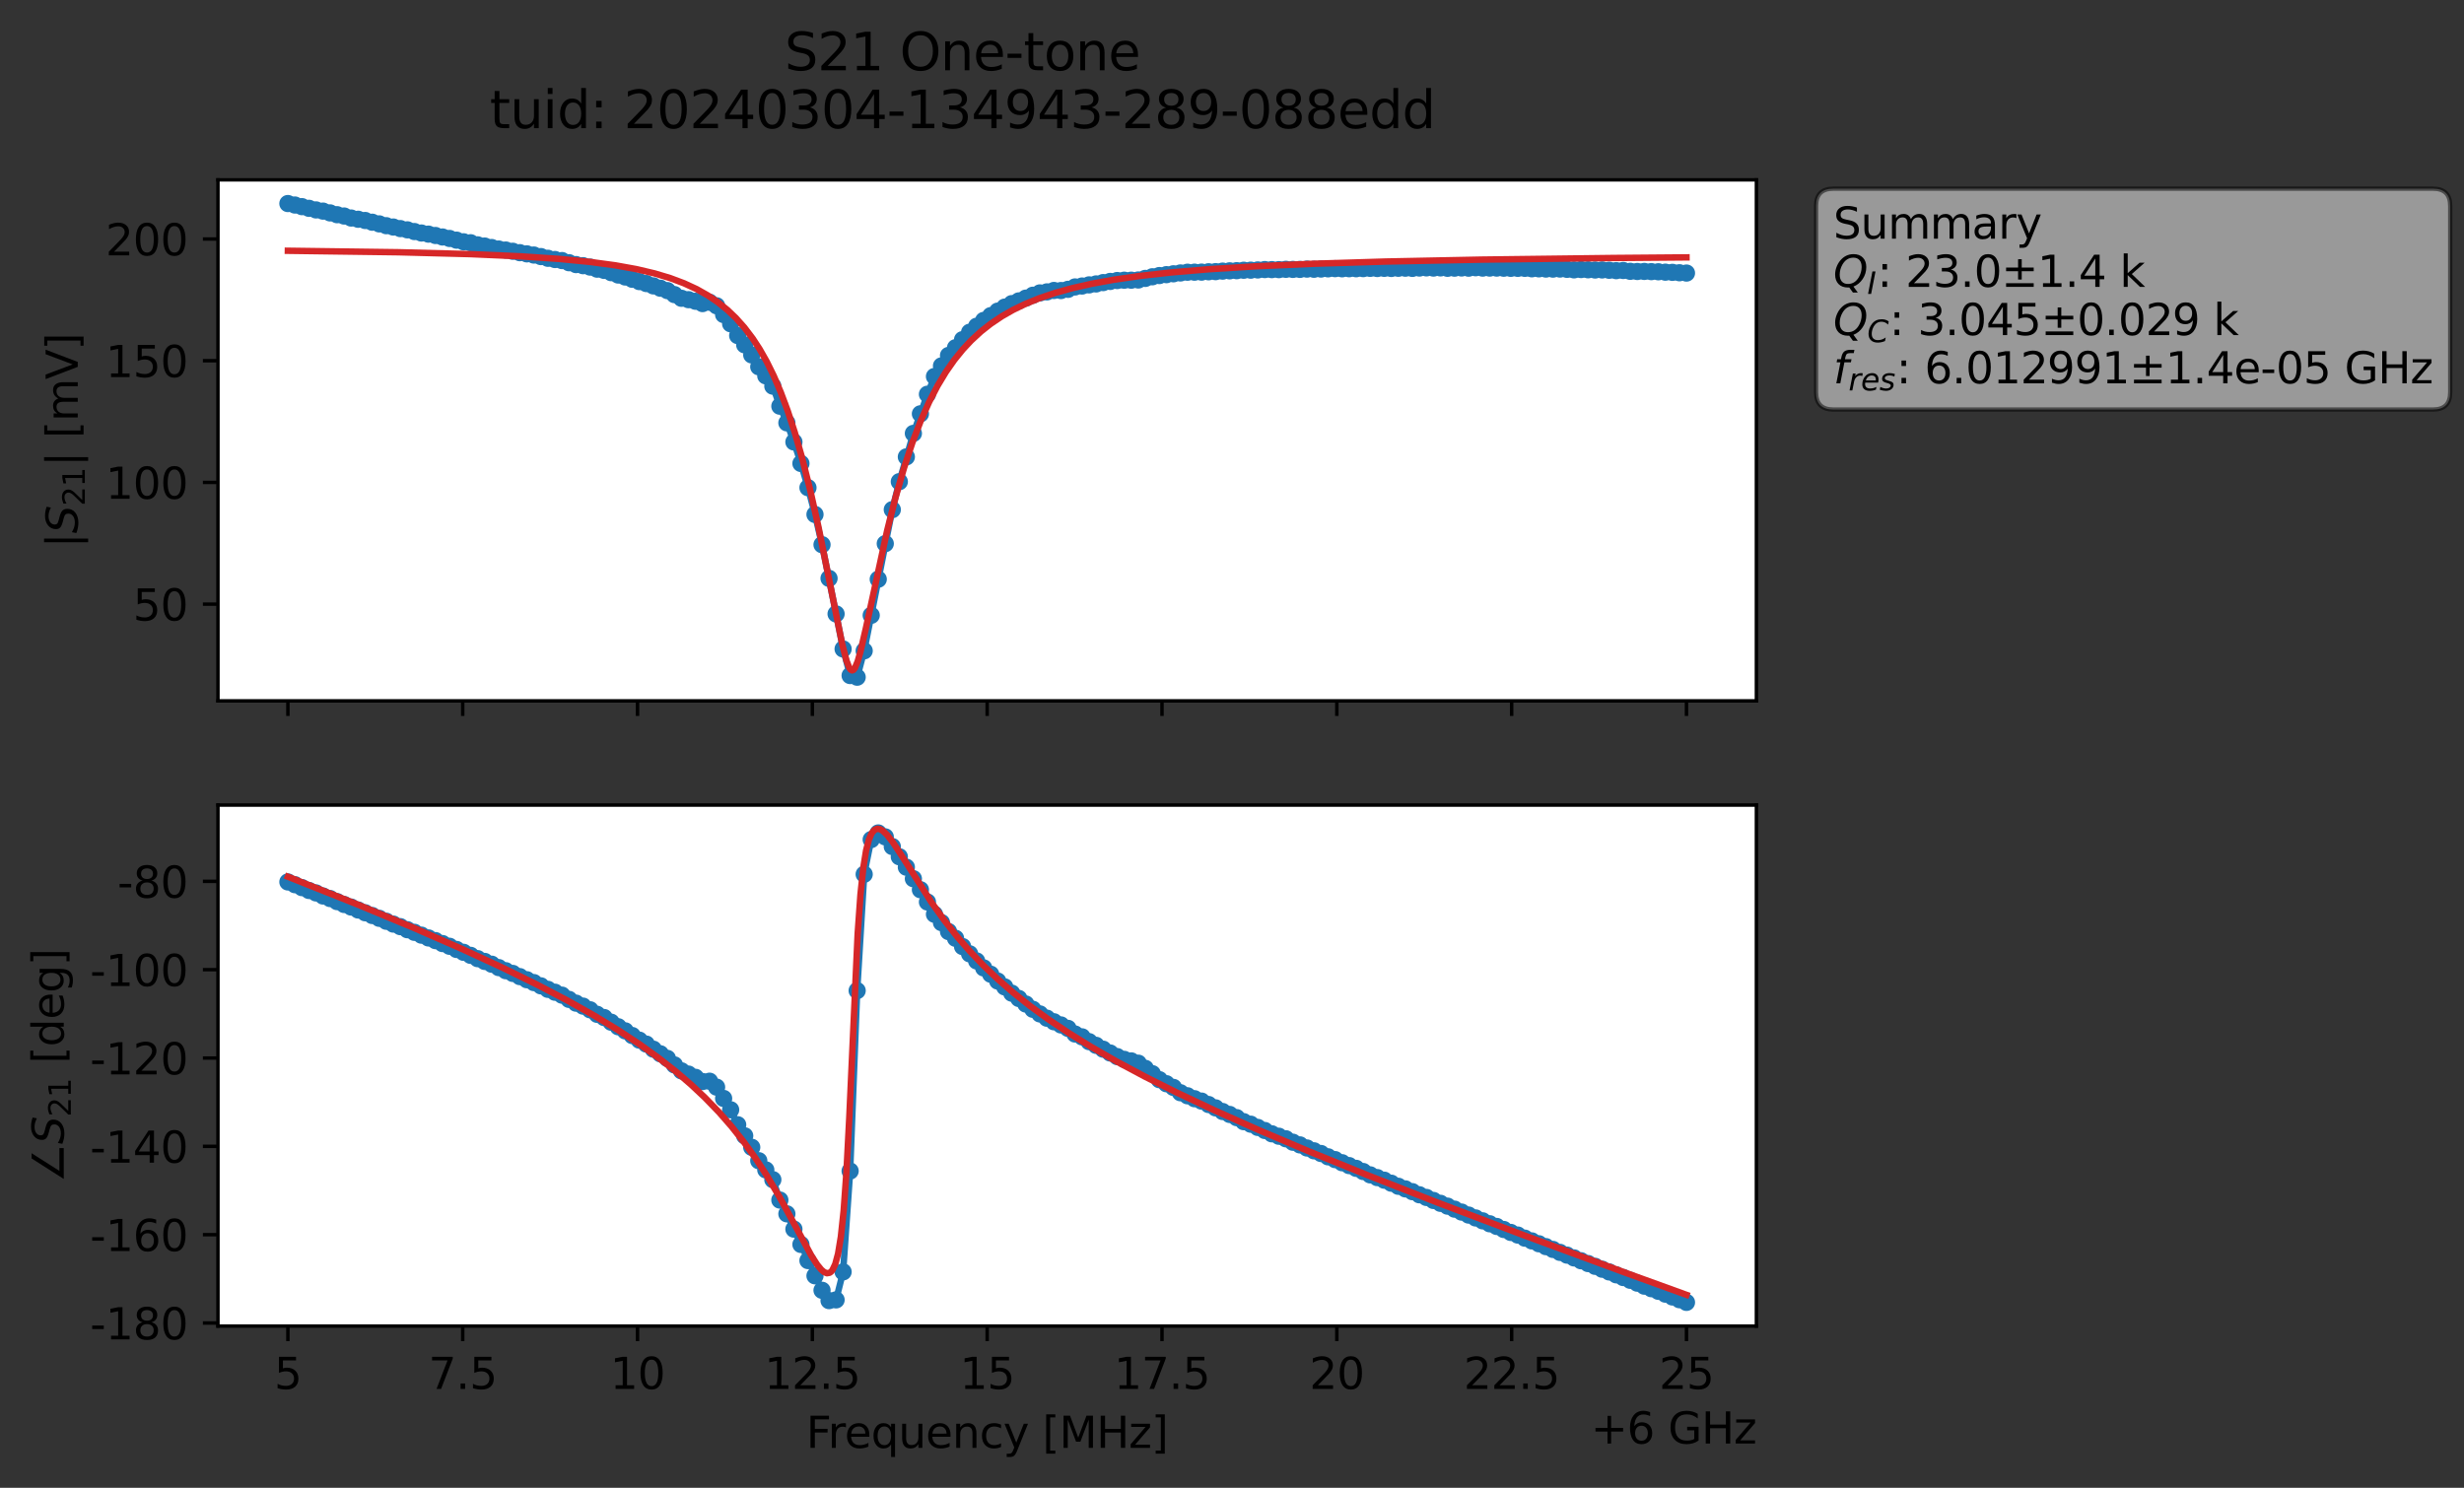 <?xml version="1.0" encoding="utf-8" standalone="no"?>
<!DOCTYPE svg PUBLIC "-//W3C//DTD SVG 1.1//EN"
  "http://www.w3.org/Graphics/SVG/1.1/DTD/svg11.dtd">
<svg xmlns:xlink="http://www.w3.org/1999/xlink" width="571.971pt" height="345.428pt" viewBox="0 0 571.971 345.428" xmlns="http://www.w3.org/2000/svg" version="1.1">
 <rect x="0" y="0" width="571.971" height="345.428" fill="#333333" stroke="none"/>
 <defs>
  <style type="text/css">*{stroke-linejoin: round; stroke-linecap: butt}</style>
 </defs>
 <g id="figure_1">
  <g id="patch_1">
   <path d="M 0 345.428 
L 571.971 345.428 
L 571.971 -0 
L 0 -0 
L 0 345.428 
z
" style="fill: none; opacity: 0"/>
  </g>
  <g id="axes_1">
   <g id="patch_2">
    <path d="M 50.595 162.72 
L 407.715 162.72 
L 407.715 41.76 
L 50.595 41.76 
z
" style="fill: #ffffff"/>
   </g>
   <g id="matplotlib.axis_1">
    <g id="xtick_1">
     <g id="line2d_1">
      <defs>
       <path id="m1304362a82" d="M 0 0 
L 0 3.5 
" style="stroke: #000000; stroke-width: 0.8"/>
      </defs>
      <g>
       <use xlink:href="#m1304362a82" x="66.828" y="162.72" style="stroke: #000000; stroke-width: 0.8"/>
      </g>
     </g>
    </g>
    <g id="xtick_2">
     <g id="line2d_2">
      <g>
       <use xlink:href="#m1304362a82" x="107.41" y="162.72" style="stroke: #000000; stroke-width: 0.8"/>
      </g>
     </g>
    </g>
    <g id="xtick_3">
     <g id="line2d_3">
      <g>
       <use xlink:href="#m1304362a82" x="147.992" y="162.72" style="stroke: #000000; stroke-width: 0.8"/>
      </g>
     </g>
    </g>
    <g id="xtick_4">
     <g id="line2d_4">
      <g>
       <use xlink:href="#m1304362a82" x="188.573" y="162.72" style="stroke: #000000; stroke-width: 0.8"/>
      </g>
     </g>
    </g>
    <g id="xtick_5">
     <g id="line2d_5">
      <g>
       <use xlink:href="#m1304362a82" x="229.155" y="162.72" style="stroke: #000000; stroke-width: 0.8"/>
      </g>
     </g>
    </g>
    <g id="xtick_6">
     <g id="line2d_6">
      <g>
       <use xlink:href="#m1304362a82" x="269.737" y="162.72" style="stroke: #000000; stroke-width: 0.8"/>
      </g>
     </g>
    </g>
    <g id="xtick_7">
     <g id="line2d_7">
      <g>
       <use xlink:href="#m1304362a82" x="310.319" y="162.72" style="stroke: #000000; stroke-width: 0.8"/>
      </g>
     </g>
    </g>
    <g id="xtick_8">
     <g id="line2d_8">
      <g>
       <use xlink:href="#m1304362a82" x="350.901" y="162.72" style="stroke: #000000; stroke-width: 0.8"/>
      </g>
     </g>
    </g>
    <g id="xtick_9">
     <g id="line2d_9">
      <g>
       <use xlink:href="#m1304362a82" x="391.483" y="162.72" style="stroke: #000000; stroke-width: 0.8"/>
      </g>
     </g>
    </g>
   </g>
   <g id="matplotlib.axis_2">
    <g id="ytick_1">
     <g id="line2d_10">
      <defs>
       <path id="m9f39ee4dc4" d="M 0 0 
L -3.5 0 
" style="stroke: #000000; stroke-width: 0.8"/>
      </defs>
      <g>
       <use xlink:href="#m9f39ee4dc4" x="50.595" y="140.26" style="stroke: #000000; stroke-width: 0.8"/>
      </g>
     </g>
     <g id="text_1">
      <!-- 50 -->
      <g transform="translate(30.87 144.06) scale(0.1 -0.1)">
       <defs>
        <path id="DejaVuSans-35" d="M 691 4666 
L 3169 4666 
L 3169 4134 
L 1269 4134 
L 1269 2991 
Q 1406 3038 1543 3061 
Q 1681 3084 1819 3084 
Q 2600 3084 3056 2656 
Q 3513 2228 3513 1497 
Q 3513 744 3044 326 
Q 2575 -91 1722 -91 
Q 1428 -91 1123 -41 
Q 819 9 494 109 
L 494 744 
Q 775 591 1075 516 
Q 1375 441 1709 441 
Q 2250 441 2565 725 
Q 2881 1009 2881 1497 
Q 2881 1984 2565 2268 
Q 2250 2553 1709 2553 
Q 1456 2553 1204 2497 
Q 953 2441 691 2322 
L 691 4666 
z
" transform="scale(0.016)"/>
        <path id="DejaVuSans-30" d="M 2034 4250 
Q 1547 4250 1301 3770 
Q 1056 3291 1056 2328 
Q 1056 1369 1301 889 
Q 1547 409 2034 409 
Q 2525 409 2770 889 
Q 3016 1369 3016 2328 
Q 3016 3291 2770 3770 
Q 2525 4250 2034 4250 
z
M 2034 4750 
Q 2819 4750 3233 4129 
Q 3647 3509 3647 2328 
Q 3647 1150 3233 529 
Q 2819 -91 2034 -91 
Q 1250 -91 836 529 
Q 422 1150 422 2328 
Q 422 3509 836 4129 
Q 1250 4750 2034 4750 
z
" transform="scale(0.016)"/>
       </defs>
       <use xlink:href="#DejaVuSans-35"/>
       <use xlink:href="#DejaVuSans-30" x="63.623"/>
      </g>
     </g>
    </g>
    <g id="ytick_2">
     <g id="line2d_11">
      <g>
       <use xlink:href="#m9f39ee4dc4" x="50.595" y="112.003" style="stroke: #000000; stroke-width: 0.8"/>
      </g>
     </g>
     <g id="text_2">
      <!-- 100 -->
      <g transform="translate(24.508 115.802) scale(0.1 -0.1)">
       <defs>
        <path id="DejaVuSans-31" d="M 794 531 
L 1825 531 
L 1825 4091 
L 703 3866 
L 703 4441 
L 1819 4666 
L 2450 4666 
L 2450 531 
L 3481 531 
L 3481 0 
L 794 0 
L 794 531 
z
" transform="scale(0.016)"/>
       </defs>
       <use xlink:href="#DejaVuSans-31"/>
       <use xlink:href="#DejaVuSans-30" x="63.623"/>
       <use xlink:href="#DejaVuSans-30" x="127.246"/>
      </g>
     </g>
    </g>
    <g id="ytick_3">
     <g id="line2d_12">
      <g>
       <use xlink:href="#m9f39ee4dc4" x="50.595" y="83.746" style="stroke: #000000; stroke-width: 0.8"/>
      </g>
     </g>
     <g id="text_3">
      <!-- 150 -->
      <g transform="translate(24.508 87.545) scale(0.1 -0.1)">
       <use xlink:href="#DejaVuSans-31"/>
       <use xlink:href="#DejaVuSans-35" x="63.623"/>
       <use xlink:href="#DejaVuSans-30" x="127.246"/>
      </g>
     </g>
    </g>
    <g id="ytick_4">
     <g id="line2d_13">
      <g>
       <use xlink:href="#m9f39ee4dc4" x="50.595" y="55.489" style="stroke: #000000; stroke-width: 0.8"/>
      </g>
     </g>
     <g id="text_4">
      <!-- 200 -->
      <g transform="translate(24.508 59.288) scale(0.1 -0.1)">
       <defs>
        <path id="DejaVuSans-32" d="M 1228 531 
L 3431 531 
L 3431 0 
L 469 0 
L 469 531 
Q 828 903 1448 1529 
Q 2069 2156 2228 2338 
Q 2531 2678 2651 2914 
Q 2772 3150 2772 3378 
Q 2772 3750 2511 3984 
Q 2250 4219 1831 4219 
Q 1534 4219 1204 4116 
Q 875 4013 500 3803 
L 500 4441 
Q 881 4594 1212 4672 
Q 1544 4750 1819 4750 
Q 2544 4750 2975 4387 
Q 3406 4025 3406 3419 
Q 3406 3131 3298 2873 
Q 3191 2616 2906 2266 
Q 2828 2175 2409 1742 
Q 1991 1309 1228 531 
z
" transform="scale(0.016)"/>
       </defs>
       <use xlink:href="#DejaVuSans-32"/>
       <use xlink:href="#DejaVuSans-30" x="63.623"/>
       <use xlink:href="#DejaVuSans-30" x="127.246"/>
      </g>
     </g>
    </g>
    <g id="text_5">
     <!-- $|S_{21}|$ [mV] -->
     <g transform="translate(18.108 127.19) rotate(-90) scale(0.1 -0.1)">
      <defs>
       <path id="DejaVuSans-7c" d="M 1344 4891 
L 1344 -1509 
L 813 -1509 
L 813 4891 
L 1344 4891 
z
" transform="scale(0.016)"/>
       <path id="DejaVuSans-Oblique-53" d="M 3859 4513 
L 3738 3897 
Q 3422 4066 3111 4152 
Q 2800 4238 2509 4238 
Q 1944 4238 1609 3991 
Q 1275 3744 1275 3334 
Q 1275 3109 1398 2989 
Q 1522 2869 2034 2731 
L 2413 2638 
Q 3053 2472 3303 2217 
Q 3553 1963 3553 1503 
Q 3553 797 2998 353 
Q 2444 -91 1538 -91 
Q 1166 -91 791 -17 
Q 416 56 38 206 
L 166 856 
Q 513 641 861 531 
Q 1209 422 1556 422 
Q 2147 422 2503 684 
Q 2859 947 2859 1369 
Q 2859 1650 2717 1795 
Q 2575 1941 2106 2059 
L 1728 2156 
Q 1081 2325 845 2545 
Q 609 2766 609 3163 
Q 609 3859 1145 4304 
Q 1681 4750 2541 4750 
Q 2875 4750 3203 4690 
Q 3531 4631 3859 4513 
z
" transform="scale(0.016)"/>
       <path id="DejaVuSans-20" transform="scale(0.016)"/>
       <path id="DejaVuSans-5b" d="M 550 4863 
L 1875 4863 
L 1875 4416 
L 1125 4416 
L 1125 -397 
L 1875 -397 
L 1875 -844 
L 550 -844 
L 550 4863 
z
" transform="scale(0.016)"/>
       <path id="DejaVuSans-6d" d="M 3328 2828 
Q 3544 3216 3844 3400 
Q 4144 3584 4550 3584 
Q 5097 3584 5394 3201 
Q 5691 2819 5691 2113 
L 5691 0 
L 5113 0 
L 5113 2094 
Q 5113 2597 4934 2840 
Q 4756 3084 4391 3084 
Q 3944 3084 3684 2787 
Q 3425 2491 3425 1978 
L 3425 0 
L 2847 0 
L 2847 2094 
Q 2847 2600 2669 2842 
Q 2491 3084 2119 3084 
Q 1678 3084 1418 2786 
Q 1159 2488 1159 1978 
L 1159 0 
L 581 0 
L 581 3500 
L 1159 3500 
L 1159 2956 
Q 1356 3278 1631 3431 
Q 1906 3584 2284 3584 
Q 2666 3584 2933 3390 
Q 3200 3197 3328 2828 
z
" transform="scale(0.016)"/>
       <path id="DejaVuSans-56" d="M 1831 0 
L 50 4666 
L 709 4666 
L 2188 738 
L 3669 4666 
L 4325 4666 
L 2547 0 
L 1831 0 
z
" transform="scale(0.016)"/>
       <path id="DejaVuSans-5d" d="M 1947 4863 
L 1947 -844 
L 622 -844 
L 622 -397 
L 1369 -397 
L 1369 4416 
L 622 4416 
L 622 4863 
L 1947 4863 
z
" transform="scale(0.016)"/>
      </defs>
      <use xlink:href="#DejaVuSans-7c" transform="translate(0 0.578)"/>
      <use xlink:href="#DejaVuSans-Oblique-53" transform="translate(33.691 0.578)"/>
      <use xlink:href="#DejaVuSans-32" transform="translate(97.168 -15.828) scale(0.7)"/>
      <use xlink:href="#DejaVuSans-31" transform="translate(141.704 -15.828) scale(0.7)"/>
      <use xlink:href="#DejaVuSans-7c" transform="translate(188.975 0.578)"/>
      <use xlink:href="#DejaVuSans-20" transform="translate(222.666 0.578)"/>
      <use xlink:href="#DejaVuSans-5b" transform="translate(254.453 0.578)"/>
      <use xlink:href="#DejaVuSans-6d" transform="translate(293.467 0.578)"/>
      <use xlink:href="#DejaVuSans-56" transform="translate(390.879 0.578)"/>
      <use xlink:href="#DejaVuSans-5d" transform="translate(459.287 0.578)"/>
     </g>
    </g>
   </g>
   <g id="line2d_14">
    <path d="M 66.828 47.258 
L 76.617 49.429 
L 81.511 50.62 
L 84.774 51.191 
L 91.299 52.71 
L 97.825 54.1 
L 101.088 54.675 
L 117.402 58.05 
L 125.56 59.57 
L 128.822 60.251 
L 130.454 60.497 
L 133.717 61.429 
L 136.98 62.009 
L 138.611 62.489 
L 140.242 62.778 
L 154.925 67.471 
L 158.188 69.253 
L 161.451 69.943 
L 163.082 70.483 
L 164.714 70.174 
L 166.345 70.996 
L 169.608 75.169 
L 171.24 77.906 
L 174.502 82.399 
L 176.134 85.156 
L 177.765 87.26 
L 179.397 89.65 
L 181.028 94.306 
L 182.66 98.174 
L 184.291 102.612 
L 185.922 107.604 
L 187.554 113.223 
L 189.185 119.444 
L 190.817 126.457 
L 194.08 142.53 
L 195.711 150.674 
L 197.342 156.842 
L 198.974 157.222 
L 200.605 151.1 
L 207.131 118.327 
L 208.762 111.829 
L 212.025 100.621 
L 215.288 91.531 
L 216.92 87.408 
L 220.182 82.529 
L 225.077 77.148 
L 228.34 74.401 
L 231.602 72.234 
L 234.865 70.491 
L 241.391 68.008 
L 244.654 67.438 
L 246.285 67.456 
L 247.917 67.177 
L 249.548 66.622 
L 254.442 65.922 
L 257.705 65.342 
L 259.337 65.133 
L 264.231 65.003 
L 269.125 63.975 
L 275.651 63.203 
L 282.177 63.067 
L 285.44 62.882 
L 309.911 62.37 
L 314.805 62.391 
L 326.225 62.261 
L 327.857 62.313 
L 331.12 62.19 
L 336.014 62.289 
L 342.54 62.157 
L 345.803 62.24 
L 353.96 62.3 
L 357.223 62.416 
L 365.38 62.651 
L 367.011 62.58 
L 375.168 62.838 
L 376.8 62.799 
L 378.431 62.994 
L 391.483 63.396 
L 391.483 63.396 
" clip-path="url(#pfc868aa734)" style="fill: none; stroke: #1f77b4; stroke-width: 1.5; stroke-linecap: square"/>
    <defs>
     <path id="m61ab0310e2" d="M 0 1.5 
C 0.398 1.5 0.779 1.342 1.061 1.061 
C 1.342 0.779 1.5 0.398 1.5 0 
C 1.5 -0.398 1.342 -0.779 1.061 -1.061 
C 0.779 -1.342 0.398 -1.5 0 -1.5 
C -0.398 -1.5 -0.779 -1.342 -1.061 -1.061 
C -1.342 -0.779 -1.5 -0.398 -1.5 0 
C -1.5 0.398 -1.342 0.779 -1.061 1.061 
C -0.779 1.342 -0.398 1.5 0 1.5 
z
" style="stroke: #1f77b4"/>
    </defs>
    <g clip-path="url(#pfc868aa734)">
     <use xlink:href="#m61ab0310e2" x="66.828" y="47.258" style="fill: #1f77b4; stroke: #1f77b4"/>
     <use xlink:href="#m61ab0310e2" x="68.459" y="47.602" style="fill: #1f77b4; stroke: #1f77b4"/>
     <use xlink:href="#m61ab0310e2" x="70.091" y="47.977" style="fill: #1f77b4; stroke: #1f77b4"/>
     <use xlink:href="#m61ab0310e2" x="71.722" y="48.365" style="fill: #1f77b4; stroke: #1f77b4"/>
     <use xlink:href="#m61ab0310e2" x="73.354" y="48.738" style="fill: #1f77b4; stroke: #1f77b4"/>
     <use xlink:href="#m61ab0310e2" x="74.985" y="49.015" style="fill: #1f77b4; stroke: #1f77b4"/>
     <use xlink:href="#m61ab0310e2" x="76.617" y="49.429" style="fill: #1f77b4; stroke: #1f77b4"/>
     <use xlink:href="#m61ab0310e2" x="78.248" y="49.847" style="fill: #1f77b4; stroke: #1f77b4"/>
     <use xlink:href="#m61ab0310e2" x="79.879" y="50.154" style="fill: #1f77b4; stroke: #1f77b4"/>
     <use xlink:href="#m61ab0310e2" x="81.511" y="50.62" style="fill: #1f77b4; stroke: #1f77b4"/>
     <use xlink:href="#m61ab0310e2" x="83.142" y="50.906" style="fill: #1f77b4; stroke: #1f77b4"/>
     <use xlink:href="#m61ab0310e2" x="84.774" y="51.191" style="fill: #1f77b4; stroke: #1f77b4"/>
     <use xlink:href="#m61ab0310e2" x="86.405" y="51.593" style="fill: #1f77b4; stroke: #1f77b4"/>
     <use xlink:href="#m61ab0310e2" x="88.037" y="51.979" style="fill: #1f77b4; stroke: #1f77b4"/>
     <use xlink:href="#m61ab0310e2" x="89.668" y="52.399" style="fill: #1f77b4; stroke: #1f77b4"/>
     <use xlink:href="#m61ab0310e2" x="91.299" y="52.71" style="fill: #1f77b4; stroke: #1f77b4"/>
     <use xlink:href="#m61ab0310e2" x="92.931" y="53.072" style="fill: #1f77b4; stroke: #1f77b4"/>
     <use xlink:href="#m61ab0310e2" x="94.562" y="53.364" style="fill: #1f77b4; stroke: #1f77b4"/>
     <use xlink:href="#m61ab0310e2" x="96.194" y="53.758" style="fill: #1f77b4; stroke: #1f77b4"/>
     <use xlink:href="#m61ab0310e2" x="97.825" y="54.1" style="fill: #1f77b4; stroke: #1f77b4"/>
     <use xlink:href="#m61ab0310e2" x="99.457" y="54.358" style="fill: #1f77b4; stroke: #1f77b4"/>
     <use xlink:href="#m61ab0310e2" x="101.088" y="54.675" style="fill: #1f77b4; stroke: #1f77b4"/>
     <use xlink:href="#m61ab0310e2" x="102.719" y="55.023" style="fill: #1f77b4; stroke: #1f77b4"/>
     <use xlink:href="#m61ab0310e2" x="104.351" y="55.363" style="fill: #1f77b4; stroke: #1f77b4"/>
     <use xlink:href="#m61ab0310e2" x="105.982" y="55.757" style="fill: #1f77b4; stroke: #1f77b4"/>
     <use xlink:href="#m61ab0310e2" x="107.614" y="56.14" style="fill: #1f77b4; stroke: #1f77b4"/>
     <use xlink:href="#m61ab0310e2" x="109.245" y="56.361" style="fill: #1f77b4; stroke: #1f77b4"/>
     <use xlink:href="#m61ab0310e2" x="110.877" y="56.846" style="fill: #1f77b4; stroke: #1f77b4"/>
     <use xlink:href="#m61ab0310e2" x="112.508" y="57.126" style="fill: #1f77b4; stroke: #1f77b4"/>
     <use xlink:href="#m61ab0310e2" x="114.14" y="57.47" style="fill: #1f77b4; stroke: #1f77b4"/>
     <use xlink:href="#m61ab0310e2" x="115.771" y="57.816" style="fill: #1f77b4; stroke: #1f77b4"/>
     <use xlink:href="#m61ab0310e2" x="117.402" y="58.05" style="fill: #1f77b4; stroke: #1f77b4"/>
     <use xlink:href="#m61ab0310e2" x="119.034" y="58.339" style="fill: #1f77b4; stroke: #1f77b4"/>
     <use xlink:href="#m61ab0310e2" x="120.665" y="58.665" style="fill: #1f77b4; stroke: #1f77b4"/>
     <use xlink:href="#m61ab0310e2" x="122.297" y="58.939" style="fill: #1f77b4; stroke: #1f77b4"/>
     <use xlink:href="#m61ab0310e2" x="123.928" y="59.214" style="fill: #1f77b4; stroke: #1f77b4"/>
     <use xlink:href="#m61ab0310e2" x="125.56" y="59.57" style="fill: #1f77b4; stroke: #1f77b4"/>
     <use xlink:href="#m61ab0310e2" x="127.191" y="59.966" style="fill: #1f77b4; stroke: #1f77b4"/>
     <use xlink:href="#m61ab0310e2" x="128.822" y="60.251" style="fill: #1f77b4; stroke: #1f77b4"/>
     <use xlink:href="#m61ab0310e2" x="130.454" y="60.497" style="fill: #1f77b4; stroke: #1f77b4"/>
     <use xlink:href="#m61ab0310e2" x="132.085" y="60.995" style="fill: #1f77b4; stroke: #1f77b4"/>
     <use xlink:href="#m61ab0310e2" x="133.717" y="61.429" style="fill: #1f77b4; stroke: #1f77b4"/>
     <use xlink:href="#m61ab0310e2" x="135.348" y="61.683" style="fill: #1f77b4; stroke: #1f77b4"/>
     <use xlink:href="#m61ab0310e2" x="136.98" y="62.009" style="fill: #1f77b4; stroke: #1f77b4"/>
     <use xlink:href="#m61ab0310e2" x="138.611" y="62.489" style="fill: #1f77b4; stroke: #1f77b4"/>
     <use xlink:href="#m61ab0310e2" x="140.242" y="62.778" style="fill: #1f77b4; stroke: #1f77b4"/>
     <use xlink:href="#m61ab0310e2" x="141.874" y="63.302" style="fill: #1f77b4; stroke: #1f77b4"/>
     <use xlink:href="#m61ab0310e2" x="143.505" y="63.853" style="fill: #1f77b4; stroke: #1f77b4"/>
     <use xlink:href="#m61ab0310e2" x="145.137" y="64.309" style="fill: #1f77b4; stroke: #1f77b4"/>
     <use xlink:href="#m61ab0310e2" x="146.768" y="64.84" style="fill: #1f77b4; stroke: #1f77b4"/>
     <use xlink:href="#m61ab0310e2" x="148.4" y="65.375" style="fill: #1f77b4; stroke: #1f77b4"/>
     <use xlink:href="#m61ab0310e2" x="150.031" y="65.829" style="fill: #1f77b4; stroke: #1f77b4"/>
     <use xlink:href="#m61ab0310e2" x="151.662" y="66.374" style="fill: #1f77b4; stroke: #1f77b4"/>
     <use xlink:href="#m61ab0310e2" x="153.294" y="66.916" style="fill: #1f77b4; stroke: #1f77b4"/>
     <use xlink:href="#m61ab0310e2" x="154.925" y="67.471" style="fill: #1f77b4; stroke: #1f77b4"/>
     <use xlink:href="#m61ab0310e2" x="156.557" y="68.399" style="fill: #1f77b4; stroke: #1f77b4"/>
     <use xlink:href="#m61ab0310e2" x="158.188" y="69.253" style="fill: #1f77b4; stroke: #1f77b4"/>
     <use xlink:href="#m61ab0310e2" x="159.82" y="69.577" style="fill: #1f77b4; stroke: #1f77b4"/>
     <use xlink:href="#m61ab0310e2" x="161.451" y="69.943" style="fill: #1f77b4; stroke: #1f77b4"/>
     <use xlink:href="#m61ab0310e2" x="163.082" y="70.483" style="fill: #1f77b4; stroke: #1f77b4"/>
     <use xlink:href="#m61ab0310e2" x="164.714" y="70.174" style="fill: #1f77b4; stroke: #1f77b4"/>
     <use xlink:href="#m61ab0310e2" x="166.345" y="70.996" style="fill: #1f77b4; stroke: #1f77b4"/>
     <use xlink:href="#m61ab0310e2" x="167.977" y="73.033" style="fill: #1f77b4; stroke: #1f77b4"/>
     <use xlink:href="#m61ab0310e2" x="169.608" y="75.169" style="fill: #1f77b4; stroke: #1f77b4"/>
     <use xlink:href="#m61ab0310e2" x="171.24" y="77.906" style="fill: #1f77b4; stroke: #1f77b4"/>
     <use xlink:href="#m61ab0310e2" x="172.871" y="80.061" style="fill: #1f77b4; stroke: #1f77b4"/>
     <use xlink:href="#m61ab0310e2" x="174.502" y="82.399" style="fill: #1f77b4; stroke: #1f77b4"/>
     <use xlink:href="#m61ab0310e2" x="176.134" y="85.156" style="fill: #1f77b4; stroke: #1f77b4"/>
     <use xlink:href="#m61ab0310e2" x="177.765" y="87.26" style="fill: #1f77b4; stroke: #1f77b4"/>
     <use xlink:href="#m61ab0310e2" x="179.397" y="89.65" style="fill: #1f77b4; stroke: #1f77b4"/>
     <use xlink:href="#m61ab0310e2" x="181.028" y="94.306" style="fill: #1f77b4; stroke: #1f77b4"/>
     <use xlink:href="#m61ab0310e2" x="182.66" y="98.174" style="fill: #1f77b4; stroke: #1f77b4"/>
     <use xlink:href="#m61ab0310e2" x="184.291" y="102.612" style="fill: #1f77b4; stroke: #1f77b4"/>
     <use xlink:href="#m61ab0310e2" x="185.922" y="107.604" style="fill: #1f77b4; stroke: #1f77b4"/>
     <use xlink:href="#m61ab0310e2" x="187.554" y="113.223" style="fill: #1f77b4; stroke: #1f77b4"/>
     <use xlink:href="#m61ab0310e2" x="189.185" y="119.444" style="fill: #1f77b4; stroke: #1f77b4"/>
     <use xlink:href="#m61ab0310e2" x="190.817" y="126.457" style="fill: #1f77b4; stroke: #1f77b4"/>
     <use xlink:href="#m61ab0310e2" x="192.448" y="134.282" style="fill: #1f77b4; stroke: #1f77b4"/>
     <use xlink:href="#m61ab0310e2" x="194.08" y="142.53" style="fill: #1f77b4; stroke: #1f77b4"/>
     <use xlink:href="#m61ab0310e2" x="195.711" y="150.674" style="fill: #1f77b4; stroke: #1f77b4"/>
     <use xlink:href="#m61ab0310e2" x="197.342" y="156.842" style="fill: #1f77b4; stroke: #1f77b4"/>
     <use xlink:href="#m61ab0310e2" x="198.974" y="157.222" style="fill: #1f77b4; stroke: #1f77b4"/>
     <use xlink:href="#m61ab0310e2" x="200.605" y="151.1" style="fill: #1f77b4; stroke: #1f77b4"/>
     <use xlink:href="#m61ab0310e2" x="202.237" y="142.861" style="fill: #1f77b4; stroke: #1f77b4"/>
     <use xlink:href="#m61ab0310e2" x="203.868" y="134.479" style="fill: #1f77b4; stroke: #1f77b4"/>
     <use xlink:href="#m61ab0310e2" x="205.5" y="126.217" style="fill: #1f77b4; stroke: #1f77b4"/>
     <use xlink:href="#m61ab0310e2" x="207.131" y="118.327" style="fill: #1f77b4; stroke: #1f77b4"/>
     <use xlink:href="#m61ab0310e2" x="208.762" y="111.829" style="fill: #1f77b4; stroke: #1f77b4"/>
     <use xlink:href="#m61ab0310e2" x="210.394" y="106.077" style="fill: #1f77b4; stroke: #1f77b4"/>
     <use xlink:href="#m61ab0310e2" x="212.025" y="100.621" style="fill: #1f77b4; stroke: #1f77b4"/>
     <use xlink:href="#m61ab0310e2" x="213.657" y="96.077" style="fill: #1f77b4; stroke: #1f77b4"/>
     <use xlink:href="#m61ab0310e2" x="215.288" y="91.531" style="fill: #1f77b4; stroke: #1f77b4"/>
     <use xlink:href="#m61ab0310e2" x="216.92" y="87.408" style="fill: #1f77b4; stroke: #1f77b4"/>
     <use xlink:href="#m61ab0310e2" x="218.551" y="84.947" style="fill: #1f77b4; stroke: #1f77b4"/>
     <use xlink:href="#m61ab0310e2" x="220.182" y="82.529" style="fill: #1f77b4; stroke: #1f77b4"/>
     <use xlink:href="#m61ab0310e2" x="221.814" y="80.732" style="fill: #1f77b4; stroke: #1f77b4"/>
     <use xlink:href="#m61ab0310e2" x="223.445" y="78.857" style="fill: #1f77b4; stroke: #1f77b4"/>
     <use xlink:href="#m61ab0310e2" x="225.077" y="77.148" style="fill: #1f77b4; stroke: #1f77b4"/>
     <use xlink:href="#m61ab0310e2" x="226.708" y="75.745" style="fill: #1f77b4; stroke: #1f77b4"/>
     <use xlink:href="#m61ab0310e2" x="228.34" y="74.401" style="fill: #1f77b4; stroke: #1f77b4"/>
     <use xlink:href="#m61ab0310e2" x="229.971" y="73.285" style="fill: #1f77b4; stroke: #1f77b4"/>
     <use xlink:href="#m61ab0310e2" x="231.602" y="72.234" style="fill: #1f77b4; stroke: #1f77b4"/>
     <use xlink:href="#m61ab0310e2" x="233.234" y="71.303" style="fill: #1f77b4; stroke: #1f77b4"/>
     <use xlink:href="#m61ab0310e2" x="234.865" y="70.491" style="fill: #1f77b4; stroke: #1f77b4"/>
     <use xlink:href="#m61ab0310e2" x="236.497" y="69.862" style="fill: #1f77b4; stroke: #1f77b4"/>
     <use xlink:href="#m61ab0310e2" x="238.128" y="69.219" style="fill: #1f77b4; stroke: #1f77b4"/>
     <use xlink:href="#m61ab0310e2" x="239.76" y="68.545" style="fill: #1f77b4; stroke: #1f77b4"/>
     <use xlink:href="#m61ab0310e2" x="241.391" y="68.008" style="fill: #1f77b4; stroke: #1f77b4"/>
     <use xlink:href="#m61ab0310e2" x="243.022" y="67.767" style="fill: #1f77b4; stroke: #1f77b4"/>
     <use xlink:href="#m61ab0310e2" x="244.654" y="67.438" style="fill: #1f77b4; stroke: #1f77b4"/>
     <use xlink:href="#m61ab0310e2" x="246.285" y="67.456" style="fill: #1f77b4; stroke: #1f77b4"/>
     <use xlink:href="#m61ab0310e2" x="247.917" y="67.177" style="fill: #1f77b4; stroke: #1f77b4"/>
     <use xlink:href="#m61ab0310e2" x="249.548" y="66.622" style="fill: #1f77b4; stroke: #1f77b4"/>
     <use xlink:href="#m61ab0310e2" x="251.18" y="66.406" style="fill: #1f77b4; stroke: #1f77b4"/>
     <use xlink:href="#m61ab0310e2" x="252.811" y="66.142" style="fill: #1f77b4; stroke: #1f77b4"/>
     <use xlink:href="#m61ab0310e2" x="254.442" y="65.922" style="fill: #1f77b4; stroke: #1f77b4"/>
     <use xlink:href="#m61ab0310e2" x="256.074" y="65.611" style="fill: #1f77b4; stroke: #1f77b4"/>
     <use xlink:href="#m61ab0310e2" x="257.705" y="65.342" style="fill: #1f77b4; stroke: #1f77b4"/>
     <use xlink:href="#m61ab0310e2" x="259.337" y="65.133" style="fill: #1f77b4; stroke: #1f77b4"/>
     <use xlink:href="#m61ab0310e2" x="260.968" y="65.056" style="fill: #1f77b4; stroke: #1f77b4"/>
     <use xlink:href="#m61ab0310e2" x="262.6" y="65.052" style="fill: #1f77b4; stroke: #1f77b4"/>
     <use xlink:href="#m61ab0310e2" x="264.231" y="65.003" style="fill: #1f77b4; stroke: #1f77b4"/>
     <use xlink:href="#m61ab0310e2" x="265.862" y="64.637" style="fill: #1f77b4; stroke: #1f77b4"/>
     <use xlink:href="#m61ab0310e2" x="267.494" y="64.258" style="fill: #1f77b4; stroke: #1f77b4"/>
     <use xlink:href="#m61ab0310e2" x="269.125" y="63.975" style="fill: #1f77b4; stroke: #1f77b4"/>
     <use xlink:href="#m61ab0310e2" x="270.757" y="63.769" style="fill: #1f77b4; stroke: #1f77b4"/>
     <use xlink:href="#m61ab0310e2" x="272.388" y="63.568" style="fill: #1f77b4; stroke: #1f77b4"/>
     <use xlink:href="#m61ab0310e2" x="274.02" y="63.372" style="fill: #1f77b4; stroke: #1f77b4"/>
     <use xlink:href="#m61ab0310e2" x="275.651" y="63.203" style="fill: #1f77b4; stroke: #1f77b4"/>
     <use xlink:href="#m61ab0310e2" x="277.282" y="63.192" style="fill: #1f77b4; stroke: #1f77b4"/>
     <use xlink:href="#m61ab0310e2" x="278.914" y="63.177" style="fill: #1f77b4; stroke: #1f77b4"/>
     <use xlink:href="#m61ab0310e2" x="280.545" y="63.099" style="fill: #1f77b4; stroke: #1f77b4"/>
     <use xlink:href="#m61ab0310e2" x="282.177" y="63.067" style="fill: #1f77b4; stroke: #1f77b4"/>
     <use xlink:href="#m61ab0310e2" x="283.808" y="62.948" style="fill: #1f77b4; stroke: #1f77b4"/>
     <use xlink:href="#m61ab0310e2" x="285.44" y="62.882" style="fill: #1f77b4; stroke: #1f77b4"/>
     <use xlink:href="#m61ab0310e2" x="287.071" y="62.844" style="fill: #1f77b4; stroke: #1f77b4"/>
     <use xlink:href="#m61ab0310e2" x="288.703" y="62.745" style="fill: #1f77b4; stroke: #1f77b4"/>
     <use xlink:href="#m61ab0310e2" x="290.334" y="62.727" style="fill: #1f77b4; stroke: #1f77b4"/>
     <use xlink:href="#m61ab0310e2" x="291.965" y="62.674" style="fill: #1f77b4; stroke: #1f77b4"/>
     <use xlink:href="#m61ab0310e2" x="293.597" y="62.586" style="fill: #1f77b4; stroke: #1f77b4"/>
     <use xlink:href="#m61ab0310e2" x="295.228" y="62.597" style="fill: #1f77b4; stroke: #1f77b4"/>
     <use xlink:href="#m61ab0310e2" x="296.86" y="62.602" style="fill: #1f77b4; stroke: #1f77b4"/>
     <use xlink:href="#m61ab0310e2" x="298.491" y="62.528" style="fill: #1f77b4; stroke: #1f77b4"/>
     <use xlink:href="#m61ab0310e2" x="300.123" y="62.548" style="fill: #1f77b4; stroke: #1f77b4"/>
     <use xlink:href="#m61ab0310e2" x="301.754" y="62.545" style="fill: #1f77b4; stroke: #1f77b4"/>
     <use xlink:href="#m61ab0310e2" x="303.385" y="62.477" style="fill: #1f77b4; stroke: #1f77b4"/>
     <use xlink:href="#m61ab0310e2" x="305.017" y="62.512" style="fill: #1f77b4; stroke: #1f77b4"/>
     <use xlink:href="#m61ab0310e2" x="306.648" y="62.462" style="fill: #1f77b4; stroke: #1f77b4"/>
     <use xlink:href="#m61ab0310e2" x="308.28" y="62.415" style="fill: #1f77b4; stroke: #1f77b4"/>
     <use xlink:href="#m61ab0310e2" x="309.911" y="62.37" style="fill: #1f77b4; stroke: #1f77b4"/>
     <use xlink:href="#m61ab0310e2" x="311.543" y="62.405" style="fill: #1f77b4; stroke: #1f77b4"/>
     <use xlink:href="#m61ab0310e2" x="313.174" y="62.388" style="fill: #1f77b4; stroke: #1f77b4"/>
     <use xlink:href="#m61ab0310e2" x="314.805" y="62.391" style="fill: #1f77b4; stroke: #1f77b4"/>
     <use xlink:href="#m61ab0310e2" x="316.437" y="62.363" style="fill: #1f77b4; stroke: #1f77b4"/>
     <use xlink:href="#m61ab0310e2" x="318.068" y="62.305" style="fill: #1f77b4; stroke: #1f77b4"/>
     <use xlink:href="#m61ab0310e2" x="319.7" y="62.34" style="fill: #1f77b4; stroke: #1f77b4"/>
     <use xlink:href="#m61ab0310e2" x="321.331" y="62.3" style="fill: #1f77b4; stroke: #1f77b4"/>
     <use xlink:href="#m61ab0310e2" x="322.963" y="62.329" style="fill: #1f77b4; stroke: #1f77b4"/>
     <use xlink:href="#m61ab0310e2" x="324.594" y="62.285" style="fill: #1f77b4; stroke: #1f77b4"/>
     <use xlink:href="#m61ab0310e2" x="326.225" y="62.261" style="fill: #1f77b4; stroke: #1f77b4"/>
     <use xlink:href="#m61ab0310e2" x="327.857" y="62.313" style="fill: #1f77b4; stroke: #1f77b4"/>
     <use xlink:href="#m61ab0310e2" x="329.488" y="62.228" style="fill: #1f77b4; stroke: #1f77b4"/>
     <use xlink:href="#m61ab0310e2" x="331.12" y="62.19" style="fill: #1f77b4; stroke: #1f77b4"/>
     <use xlink:href="#m61ab0310e2" x="332.751" y="62.236" style="fill: #1f77b4; stroke: #1f77b4"/>
     <use xlink:href="#m61ab0310e2" x="334.383" y="62.198" style="fill: #1f77b4; stroke: #1f77b4"/>
     <use xlink:href="#m61ab0310e2" x="336.014" y="62.289" style="fill: #1f77b4; stroke: #1f77b4"/>
     <use xlink:href="#m61ab0310e2" x="337.645" y="62.256" style="fill: #1f77b4; stroke: #1f77b4"/>
     <use xlink:href="#m61ab0310e2" x="339.277" y="62.216" style="fill: #1f77b4; stroke: #1f77b4"/>
     <use xlink:href="#m61ab0310e2" x="340.908" y="62.261" style="fill: #1f77b4; stroke: #1f77b4"/>
     <use xlink:href="#m61ab0310e2" x="342.54" y="62.157" style="fill: #1f77b4; stroke: #1f77b4"/>
     <use xlink:href="#m61ab0310e2" x="344.171" y="62.246" style="fill: #1f77b4; stroke: #1f77b4"/>
     <use xlink:href="#m61ab0310e2" x="345.803" y="62.24" style="fill: #1f77b4; stroke: #1f77b4"/>
     <use xlink:href="#m61ab0310e2" x="347.434" y="62.24" style="fill: #1f77b4; stroke: #1f77b4"/>
     <use xlink:href="#m61ab0310e2" x="349.065" y="62.27" style="fill: #1f77b4; stroke: #1f77b4"/>
     <use xlink:href="#m61ab0310e2" x="350.697" y="62.299" style="fill: #1f77b4; stroke: #1f77b4"/>
     <use xlink:href="#m61ab0310e2" x="352.328" y="62.302" style="fill: #1f77b4; stroke: #1f77b4"/>
     <use xlink:href="#m61ab0310e2" x="353.96" y="62.3" style="fill: #1f77b4; stroke: #1f77b4"/>
     <use xlink:href="#m61ab0310e2" x="355.591" y="62.405" style="fill: #1f77b4; stroke: #1f77b4"/>
     <use xlink:href="#m61ab0310e2" x="357.223" y="62.416" style="fill: #1f77b4; stroke: #1f77b4"/>
     <use xlink:href="#m61ab0310e2" x="358.854" y="62.467" style="fill: #1f77b4; stroke: #1f77b4"/>
     <use xlink:href="#m61ab0310e2" x="360.485" y="62.48" style="fill: #1f77b4; stroke: #1f77b4"/>
     <use xlink:href="#m61ab0310e2" x="362.117" y="62.464" style="fill: #1f77b4; stroke: #1f77b4"/>
     <use xlink:href="#m61ab0310e2" x="363.748" y="62.535" style="fill: #1f77b4; stroke: #1f77b4"/>
     <use xlink:href="#m61ab0310e2" x="365.38" y="62.651" style="fill: #1f77b4; stroke: #1f77b4"/>
     <use xlink:href="#m61ab0310e2" x="367.011" y="62.58" style="fill: #1f77b4; stroke: #1f77b4"/>
     <use xlink:href="#m61ab0310e2" x="368.643" y="62.636" style="fill: #1f77b4; stroke: #1f77b4"/>
     <use xlink:href="#m61ab0310e2" x="370.274" y="62.687" style="fill: #1f77b4; stroke: #1f77b4"/>
     <use xlink:href="#m61ab0310e2" x="371.905" y="62.673" style="fill: #1f77b4; stroke: #1f77b4"/>
     <use xlink:href="#m61ab0310e2" x="373.537" y="62.75" style="fill: #1f77b4; stroke: #1f77b4"/>
     <use xlink:href="#m61ab0310e2" x="375.168" y="62.838" style="fill: #1f77b4; stroke: #1f77b4"/>
     <use xlink:href="#m61ab0310e2" x="376.8" y="62.799" style="fill: #1f77b4; stroke: #1f77b4"/>
     <use xlink:href="#m61ab0310e2" x="378.431" y="62.994" style="fill: #1f77b4; stroke: #1f77b4"/>
     <use xlink:href="#m61ab0310e2" x="380.063" y="63.032" style="fill: #1f77b4; stroke: #1f77b4"/>
     <use xlink:href="#m61ab0310e2" x="381.694" y="63.017" style="fill: #1f77b4; stroke: #1f77b4"/>
     <use xlink:href="#m61ab0310e2" x="383.325" y="63.065" style="fill: #1f77b4; stroke: #1f77b4"/>
     <use xlink:href="#m61ab0310e2" x="384.957" y="63.099" style="fill: #1f77b4; stroke: #1f77b4"/>
     <use xlink:href="#m61ab0310e2" x="386.588" y="63.189" style="fill: #1f77b4; stroke: #1f77b4"/>
     <use xlink:href="#m61ab0310e2" x="388.22" y="63.233" style="fill: #1f77b4; stroke: #1f77b4"/>
     <use xlink:href="#m61ab0310e2" x="389.851" y="63.324" style="fill: #1f77b4; stroke: #1f77b4"/>
     <use xlink:href="#m61ab0310e2" x="391.483" y="63.396" style="fill: #1f77b4; stroke: #1f77b4"/>
    </g>
   </g>
   <g id="line2d_15">
    <path d="M 66.828 58.22 
L 92.501 58.565 
L 109.075 58.997 
L 120.775 59.508 
L 129.874 60.119 
L 137.024 60.817 
L 142.873 61.608 
L 147.748 62.489 
L 151.973 63.485 
L 155.547 64.556 
L 158.797 65.774 
L 161.722 67.128 
L 164.322 68.595 
L 166.597 70.135 
L 168.872 71.972 
L 170.821 73.834 
L 172.771 76.018 
L 174.721 78.588 
L 176.346 81.081 
L 177.971 83.946 
L 179.596 87.242 
L 181.221 91.03 
L 182.846 95.376 
L 184.471 100.341 
L 186.096 105.979 
L 188.045 113.677 
L 189.995 122.371 
L 192.595 135.205 
L 195.52 149.648 
L 196.495 153.392 
L 197.145 155.033 
L 197.47 155.483 
L 197.795 155.648 
L 198.12 155.518 
L 198.445 155.105 
L 199.095 153.551 
L 199.745 151.288 
L 201.045 145.658 
L 205.919 123.258 
L 207.869 115.529 
L 209.819 108.73 
L 211.769 102.823 
L 213.719 97.728 
L 215.669 93.349 
L 217.619 89.588 
L 219.568 86.355 
L 221.518 83.57 
L 223.468 81.162 
L 225.418 79.074 
L 227.693 76.975 
L 229.968 75.178 
L 232.568 73.429 
L 235.167 71.944 
L 238.092 70.529 
L 241.342 69.212 
L 244.917 68.007 
L 248.817 66.922 
L 253.366 65.889 
L 258.566 64.939 
L 264.741 64.049 
L 271.89 63.249 
L 280.665 62.505 
L 291.389 61.836 
L 304.713 61.242 
L 321.612 60.724 
L 344.036 60.273 
L 374.584 59.898 
L 391.483 59.758 
L 391.483 59.758 
" clip-path="url(#pfc868aa734)" style="fill: none; stroke: #d62728; stroke-width: 1.5; stroke-linecap: square"/>
   </g>
   <g id="patch_3">
    <path d="M 50.595 162.72 
L 50.595 41.76 
" style="fill: none; stroke: #000000; stroke-width: 0.8; stroke-linejoin: miter; stroke-linecap: square"/>
   </g>
   <g id="patch_4">
    <path d="M 407.715 162.72 
L 407.715 41.76 
" style="fill: none; stroke: #000000; stroke-width: 0.8; stroke-linejoin: miter; stroke-linecap: square"/>
   </g>
   <g id="patch_5">
    <path d="M 50.595 162.72 
L 407.715 162.72 
" style="fill: none; stroke: #000000; stroke-width: 0.8; stroke-linejoin: miter; stroke-linecap: square"/>
   </g>
   <g id="patch_6">
    <path d="M 50.595 41.76 
L 407.715 41.76 
" style="fill: none; stroke: #000000; stroke-width: 0.8; stroke-linejoin: miter; stroke-linecap: square"/>
   </g>
   <g id="text_6">
    <g id="patch_7">
     <path d="M 425.571 95.08 
L 564.771 95.08 
Q 568.771 95.08 568.771 91.08 
L 568.771 47.808 
Q 568.771 43.808 564.771 43.808 
L 425.571 43.808 
Q 421.571 43.808 421.571 47.808 
L 421.571 91.08 
Q 421.571 95.08 425.571 95.08 
z
" style="fill: #ffffff; opacity: 0.5; stroke: #000000; stroke-linejoin: miter"/>
    </g>
    <!-- Summary -->
    <g transform="translate(425.571 55.406) scale(0.1 -0.1)">
     <defs>
      <path id="DejaVuSans-53" d="M 3425 4513 
L 3425 3897 
Q 3066 4069 2747 4153 
Q 2428 4238 2131 4238 
Q 1616 4238 1336 4038 
Q 1056 3838 1056 3469 
Q 1056 3159 1242 3001 
Q 1428 2844 1947 2747 
L 2328 2669 
Q 3034 2534 3370 2195 
Q 3706 1856 3706 1288 
Q 3706 609 3251 259 
Q 2797 -91 1919 -91 
Q 1588 -91 1214 -16 
Q 841 59 441 206 
L 441 856 
Q 825 641 1194 531 
Q 1563 422 1919 422 
Q 2459 422 2753 634 
Q 3047 847 3047 1241 
Q 3047 1584 2836 1778 
Q 2625 1972 2144 2069 
L 1759 2144 
Q 1053 2284 737 2584 
Q 422 2884 422 3419 
Q 422 4038 858 4394 
Q 1294 4750 2059 4750 
Q 2388 4750 2728 4690 
Q 3069 4631 3425 4513 
z
" transform="scale(0.016)"/>
      <path id="DejaVuSans-75" d="M 544 1381 
L 544 3500 
L 1119 3500 
L 1119 1403 
Q 1119 906 1312 657 
Q 1506 409 1894 409 
Q 2359 409 2629 706 
Q 2900 1003 2900 1516 
L 2900 3500 
L 3475 3500 
L 3475 0 
L 2900 0 
L 2900 538 
Q 2691 219 2414 64 
Q 2138 -91 1772 -91 
Q 1169 -91 856 284 
Q 544 659 544 1381 
z
M 1991 3584 
L 1991 3584 
z
" transform="scale(0.016)"/>
      <path id="DejaVuSans-61" d="M 2194 1759 
Q 1497 1759 1228 1600 
Q 959 1441 959 1056 
Q 959 750 1161 570 
Q 1363 391 1709 391 
Q 2188 391 2477 730 
Q 2766 1069 2766 1631 
L 2766 1759 
L 2194 1759 
z
M 3341 1997 
L 3341 0 
L 2766 0 
L 2766 531 
Q 2569 213 2275 61 
Q 1981 -91 1556 -91 
Q 1019 -91 701 211 
Q 384 513 384 1019 
Q 384 1609 779 1909 
Q 1175 2209 1959 2209 
L 2766 2209 
L 2766 2266 
Q 2766 2663 2505 2880 
Q 2244 3097 1772 3097 
Q 1472 3097 1187 3025 
Q 903 2953 641 2809 
L 641 3341 
Q 956 3463 1253 3523 
Q 1550 3584 1831 3584 
Q 2591 3584 2966 3190 
Q 3341 2797 3341 1997 
z
" transform="scale(0.016)"/>
      <path id="DejaVuSans-72" d="M 2631 2963 
Q 2534 3019 2420 3045 
Q 2306 3072 2169 3072 
Q 1681 3072 1420 2755 
Q 1159 2438 1159 1844 
L 1159 0 
L 581 0 
L 581 3500 
L 1159 3500 
L 1159 2956 
Q 1341 3275 1631 3429 
Q 1922 3584 2338 3584 
Q 2397 3584 2469 3576 
Q 2541 3569 2628 3553 
L 2631 2963 
z
" transform="scale(0.016)"/>
      <path id="DejaVuSans-79" d="M 2059 -325 
Q 1816 -950 1584 -1140 
Q 1353 -1331 966 -1331 
L 506 -1331 
L 506 -850 
L 844 -850 
Q 1081 -850 1212 -737 
Q 1344 -625 1503 -206 
L 1606 56 
L 191 3500 
L 800 3500 
L 1894 763 
L 2988 3500 
L 3597 3500 
L 2059 -325 
z
" transform="scale(0.016)"/>
     </defs>
     <use xlink:href="#DejaVuSans-53"/>
     <use xlink:href="#DejaVuSans-75" x="63.477"/>
     <use xlink:href="#DejaVuSans-6d" x="126.855"/>
     <use xlink:href="#DejaVuSans-6d" x="224.268"/>
     <use xlink:href="#DejaVuSans-61" x="321.68"/>
     <use xlink:href="#DejaVuSans-72" x="382.959"/>
     <use xlink:href="#DejaVuSans-79" x="424.072"/>
    </g>
    <!-- $Q_I$: 23.0$\pm$1.4 k -->
    <g transform="translate(425.571 66.604) scale(0.1 -0.1)">
     <defs>
      <path id="DejaVuSans-Oblique-51" d="M 2309 -84 
Q 2275 -88 2237 -89 
Q 2200 -91 2125 -91 
Q 1250 -91 756 411 
Q 263 913 263 1797 
Q 263 2319 452 2844 
Q 641 3369 978 3788 
Q 1369 4269 1858 4509 
Q 2347 4750 2938 4750 
Q 3794 4750 4287 4245 
Q 4781 3741 4781 2869 
Q 4781 1928 4265 1147 
Q 3750 366 2919 44 
L 3553 -825 
L 2847 -825 
L 2309 -84 
z
M 2919 4238 
Q 2400 4238 2003 3986 
Q 1606 3734 1313 3219 
Q 1125 2891 1026 2522 
Q 928 2153 928 1778 
Q 928 1128 1239 775 
Q 1550 422 2119 422 
Q 2631 422 3032 676 
Q 3434 931 3719 1434 
Q 3909 1772 4009 2142 
Q 4109 2513 4109 2881 
Q 4109 3528 3796 3883 
Q 3484 4238 2919 4238 
z
" transform="scale(0.016)"/>
      <path id="DejaVuSans-Oblique-49" d="M 1081 4666 
L 1716 4666 
L 806 0 
L 172 0 
L 1081 4666 
z
" transform="scale(0.016)"/>
      <path id="DejaVuSans-3a" d="M 750 794 
L 1409 794 
L 1409 0 
L 750 0 
L 750 794 
z
M 750 3309 
L 1409 3309 
L 1409 2516 
L 750 2516 
L 750 3309 
z
" transform="scale(0.016)"/>
      <path id="DejaVuSans-33" d="M 2597 2516 
Q 3050 2419 3304 2112 
Q 3559 1806 3559 1356 
Q 3559 666 3084 287 
Q 2609 -91 1734 -91 
Q 1441 -91 1130 -33 
Q 819 25 488 141 
L 488 750 
Q 750 597 1062 519 
Q 1375 441 1716 441 
Q 2309 441 2620 675 
Q 2931 909 2931 1356 
Q 2931 1769 2642 2001 
Q 2353 2234 1838 2234 
L 1294 2234 
L 1294 2753 
L 1863 2753 
Q 2328 2753 2575 2939 
Q 2822 3125 2822 3475 
Q 2822 3834 2567 4026 
Q 2313 4219 1838 4219 
Q 1578 4219 1281 4162 
Q 984 4106 628 3988 
L 628 4550 
Q 988 4650 1302 4700 
Q 1616 4750 1894 4750 
Q 2613 4750 3031 4423 
Q 3450 4097 3450 3541 
Q 3450 3153 3228 2886 
Q 3006 2619 2597 2516 
z
" transform="scale(0.016)"/>
      <path id="DejaVuSans-2e" d="M 684 794 
L 1344 794 
L 1344 0 
L 684 0 
L 684 794 
z
" transform="scale(0.016)"/>
      <path id="DejaVuSans-b1" d="M 2944 4013 
L 2944 2803 
L 4684 2803 
L 4684 2272 
L 2944 2272 
L 2944 1063 
L 2419 1063 
L 2419 2272 
L 678 2272 
L 678 2803 
L 2419 2803 
L 2419 4013 
L 2944 4013 
z
M 678 531 
L 4684 531 
L 4684 0 
L 678 0 
L 678 531 
z
" transform="scale(0.016)"/>
      <path id="DejaVuSans-34" d="M 2419 4116 
L 825 1625 
L 2419 1625 
L 2419 4116 
z
M 2253 4666 
L 3047 4666 
L 3047 1625 
L 3713 1625 
L 3713 1100 
L 3047 1100 
L 3047 0 
L 2419 0 
L 2419 1100 
L 313 1100 
L 313 1709 
L 2253 4666 
z
" transform="scale(0.016)"/>
      <path id="DejaVuSans-6b" d="M 581 4863 
L 1159 4863 
L 1159 1991 
L 2875 3500 
L 3609 3500 
L 1753 1863 
L 3688 0 
L 2938 0 
L 1159 1709 
L 1159 0 
L 581 0 
L 581 4863 
z
" transform="scale(0.016)"/>
     </defs>
     <use xlink:href="#DejaVuSans-Oblique-51" transform="translate(0 0.016)"/>
     <use xlink:href="#DejaVuSans-Oblique-49" transform="translate(78.711 -16.391) scale(0.7)"/>
     <use xlink:href="#DejaVuSans-3a" transform="translate(102.09 0.016)"/>
     <use xlink:href="#DejaVuSans-20" transform="translate(135.781 0.016)"/>
     <use xlink:href="#DejaVuSans-32" transform="translate(167.568 0.016)"/>
     <use xlink:href="#DejaVuSans-33" transform="translate(231.191 0.016)"/>
     <use xlink:href="#DejaVuSans-2e" transform="translate(294.814 0.016)"/>
     <use xlink:href="#DejaVuSans-30" transform="translate(326.602 0.016)"/>
     <use xlink:href="#DejaVuSans-b1" transform="translate(390.225 0.016)"/>
     <use xlink:href="#DejaVuSans-31" transform="translate(474.014 0.016)"/>
     <use xlink:href="#DejaVuSans-2e" transform="translate(537.637 0.016)"/>
     <use xlink:href="#DejaVuSans-34" transform="translate(569.424 0.016)"/>
     <use xlink:href="#DejaVuSans-20" transform="translate(633.047 0.016)"/>
     <use xlink:href="#DejaVuSans-6b" transform="translate(664.834 0.016)"/>
    </g>
    <!-- $Q_C$: 3.045$\pm$0.029 k -->
    <g transform="translate(425.571 77.802) scale(0.1 -0.1)">
     <defs>
      <path id="DejaVuSans-Oblique-43" d="M 4447 4306 
L 4319 3641 
Q 4019 3944 3683 4091 
Q 3347 4238 2956 4238 
Q 2422 4238 2017 3981 
Q 1613 3725 1319 3200 
Q 1131 2863 1032 2486 
Q 934 2109 934 1728 
Q 934 1091 1264 756 
Q 1594 422 2222 422 
Q 2656 422 3056 561 
Q 3456 700 3834 978 
L 3688 231 
Q 3316 72 2936 -9 
Q 2556 -91 2175 -91 
Q 1278 -91 773 396 
Q 269 884 269 1753 
Q 269 2309 461 2846 
Q 653 3384 1013 3828 
Q 1394 4300 1883 4525 
Q 2372 4750 3022 4750 
Q 3422 4750 3780 4639 
Q 4138 4528 4447 4306 
z
" transform="scale(0.016)"/>
      <path id="DejaVuSans-39" d="M 703 97 
L 703 672 
Q 941 559 1184 500 
Q 1428 441 1663 441 
Q 2288 441 2617 861 
Q 2947 1281 2994 2138 
Q 2813 1869 2534 1725 
Q 2256 1581 1919 1581 
Q 1219 1581 811 2004 
Q 403 2428 403 3163 
Q 403 3881 828 4315 
Q 1253 4750 1959 4750 
Q 2769 4750 3195 4129 
Q 3622 3509 3622 2328 
Q 3622 1225 3098 567 
Q 2575 -91 1691 -91 
Q 1453 -91 1209 -44 
Q 966 3 703 97 
z
M 1959 2075 
Q 2384 2075 2632 2365 
Q 2881 2656 2881 3163 
Q 2881 3666 2632 3958 
Q 2384 4250 1959 4250 
Q 1534 4250 1286 3958 
Q 1038 3666 1038 3163 
Q 1038 2656 1286 2365 
Q 1534 2075 1959 2075 
z
" transform="scale(0.016)"/>
     </defs>
     <use xlink:href="#DejaVuSans-Oblique-51" transform="translate(0 0.016)"/>
     <use xlink:href="#DejaVuSans-Oblique-43" transform="translate(78.711 -16.391) scale(0.7)"/>
     <use xlink:href="#DejaVuSans-3a" transform="translate(130.322 0.016)"/>
     <use xlink:href="#DejaVuSans-20" transform="translate(164.014 0.016)"/>
     <use xlink:href="#DejaVuSans-33" transform="translate(195.801 0.016)"/>
     <use xlink:href="#DejaVuSans-2e" transform="translate(259.424 0.016)"/>
     <use xlink:href="#DejaVuSans-30" transform="translate(291.211 0.016)"/>
     <use xlink:href="#DejaVuSans-34" transform="translate(354.834 0.016)"/>
     <use xlink:href="#DejaVuSans-35" transform="translate(418.457 0.016)"/>
     <use xlink:href="#DejaVuSans-b1" transform="translate(482.08 0.016)"/>
     <use xlink:href="#DejaVuSans-30" transform="translate(565.869 0.016)"/>
     <use xlink:href="#DejaVuSans-2e" transform="translate(629.492 0.016)"/>
     <use xlink:href="#DejaVuSans-30" transform="translate(661.279 0.016)"/>
     <use xlink:href="#DejaVuSans-32" transform="translate(724.902 0.016)"/>
     <use xlink:href="#DejaVuSans-39" transform="translate(786.775 0.016)"/>
     <use xlink:href="#DejaVuSans-20" transform="translate(850.398 0.016)"/>
     <use xlink:href="#DejaVuSans-6b" transform="translate(882.186 0.016)"/>
    </g>
    <!-- $f_{res}$: 6.012991$\pm$1.4e-05 GHz -->
    <g transform="translate(425.571 89) scale(0.1 -0.1)">
     <defs>
      <path id="DejaVuSans-Oblique-66" d="M 3059 4863 
L 2969 4384 
L 2419 4384 
Q 2106 4384 1964 4261 
Q 1822 4138 1753 3809 
L 1691 3500 
L 2638 3500 
L 2553 3053 
L 1606 3053 
L 1013 0 
L 434 0 
L 1031 3053 
L 481 3053 
L 563 3500 
L 1113 3500 
L 1159 3744 
Q 1278 4363 1576 4613 
Q 1875 4863 2516 4863 
L 3059 4863 
z
" transform="scale(0.016)"/>
      <path id="DejaVuSans-Oblique-72" d="M 2853 2969 
Q 2766 3016 2653 3041 
Q 2541 3066 2413 3066 
Q 1953 3066 1609 2717 
Q 1266 2369 1153 1784 
L 800 0 
L 225 0 
L 909 3500 
L 1484 3500 
L 1375 2956 
Q 1603 3259 1920 3421 
Q 2238 3584 2597 3584 
Q 2691 3584 2781 3573 
Q 2872 3563 2963 3538 
L 2853 2969 
z
" transform="scale(0.016)"/>
      <path id="DejaVuSans-Oblique-65" d="M 3078 2063 
Q 3088 2113 3092 2166 
Q 3097 2219 3097 2272 
Q 3097 2653 2873 2875 
Q 2650 3097 2266 3097 
Q 1838 3097 1509 2826 
Q 1181 2556 1013 2059 
L 3078 2063 
z
M 3578 1613 
L 903 1613 
Q 884 1494 878 1425 
Q 872 1356 872 1306 
Q 872 872 1139 634 
Q 1406 397 1894 397 
Q 2269 397 2603 481 
Q 2938 566 3225 728 
L 3116 159 
Q 2806 34 2476 -28 
Q 2147 -91 1806 -91 
Q 1078 -91 686 257 
Q 294 606 294 1247 
Q 294 1794 489 2264 
Q 684 2734 1063 3103 
Q 1306 3334 1642 3459 
Q 1978 3584 2356 3584 
Q 2950 3584 3301 3228 
Q 3653 2872 3653 2272 
Q 3653 2128 3634 1964 
Q 3616 1800 3578 1613 
z
" transform="scale(0.016)"/>
      <path id="DejaVuSans-Oblique-73" d="M 3200 3397 
L 3091 2853 
Q 2863 2978 2609 3040 
Q 2356 3103 2088 3103 
Q 1634 3103 1373 2948 
Q 1113 2794 1113 2528 
Q 1113 2219 1719 2053 
Q 1766 2041 1788 2034 
L 1972 1978 
Q 2547 1819 2739 1644 
Q 2931 1469 2931 1166 
Q 2931 609 2489 259 
Q 2047 -91 1331 -91 
Q 1053 -91 747 -37 
Q 441 16 72 128 
L 184 722 
Q 500 559 806 475 
Q 1113 391 1394 391 
Q 1816 391 2080 572 
Q 2344 753 2344 1031 
Q 2344 1331 1650 1516 
L 1591 1531 
L 1394 1581 
Q 956 1697 753 1886 
Q 550 2075 550 2369 
Q 550 2928 970 3256 
Q 1391 3584 2113 3584 
Q 2397 3584 2667 3537 
Q 2938 3491 3200 3397 
z
" transform="scale(0.016)"/>
      <path id="DejaVuSans-36" d="M 2113 2584 
Q 1688 2584 1439 2293 
Q 1191 2003 1191 1497 
Q 1191 994 1439 701 
Q 1688 409 2113 409 
Q 2538 409 2786 701 
Q 3034 994 3034 1497 
Q 3034 2003 2786 2293 
Q 2538 2584 2113 2584 
z
M 3366 4563 
L 3366 3988 
Q 3128 4100 2886 4159 
Q 2644 4219 2406 4219 
Q 1781 4219 1451 3797 
Q 1122 3375 1075 2522 
Q 1259 2794 1537 2939 
Q 1816 3084 2150 3084 
Q 2853 3084 3261 2657 
Q 3669 2231 3669 1497 
Q 3669 778 3244 343 
Q 2819 -91 2113 -91 
Q 1303 -91 875 529 
Q 447 1150 447 2328 
Q 447 3434 972 4092 
Q 1497 4750 2381 4750 
Q 2619 4750 2861 4703 
Q 3103 4656 3366 4563 
z
" transform="scale(0.016)"/>
      <path id="DejaVuSans-65" d="M 3597 1894 
L 3597 1613 
L 953 1613 
Q 991 1019 1311 708 
Q 1631 397 2203 397 
Q 2534 397 2845 478 
Q 3156 559 3463 722 
L 3463 178 
Q 3153 47 2828 -22 
Q 2503 -91 2169 -91 
Q 1331 -91 842 396 
Q 353 884 353 1716 
Q 353 2575 817 3079 
Q 1281 3584 2069 3584 
Q 2775 3584 3186 3129 
Q 3597 2675 3597 1894 
z
M 3022 2063 
Q 3016 2534 2758 2815 
Q 2500 3097 2075 3097 
Q 1594 3097 1305 2825 
Q 1016 2553 972 2059 
L 3022 2063 
z
" transform="scale(0.016)"/>
      <path id="DejaVuSans-2d" d="M 313 2009 
L 1997 2009 
L 1997 1497 
L 313 1497 
L 313 2009 
z
" transform="scale(0.016)"/>
      <path id="DejaVuSans-47" d="M 3809 666 
L 3809 1919 
L 2778 1919 
L 2778 2438 
L 4434 2438 
L 4434 434 
Q 4069 175 3628 42 
Q 3188 -91 2688 -91 
Q 1594 -91 976 548 
Q 359 1188 359 2328 
Q 359 3472 976 4111 
Q 1594 4750 2688 4750 
Q 3144 4750 3555 4637 
Q 3966 4525 4313 4306 
L 4313 3634 
Q 3963 3931 3569 4081 
Q 3175 4231 2741 4231 
Q 1884 4231 1454 3753 
Q 1025 3275 1025 2328 
Q 1025 1384 1454 906 
Q 1884 428 2741 428 
Q 3075 428 3337 486 
Q 3600 544 3809 666 
z
" transform="scale(0.016)"/>
      <path id="DejaVuSans-48" d="M 628 4666 
L 1259 4666 
L 1259 2753 
L 3553 2753 
L 3553 4666 
L 4184 4666 
L 4184 0 
L 3553 0 
L 3553 2222 
L 1259 2222 
L 1259 0 
L 628 0 
L 628 4666 
z
" transform="scale(0.016)"/>
      <path id="DejaVuSans-7a" d="M 353 3500 
L 3084 3500 
L 3084 2975 
L 922 459 
L 3084 459 
L 3084 0 
L 275 0 
L 275 525 
L 2438 3041 
L 353 3041 
L 353 3500 
z
" transform="scale(0.016)"/>
     </defs>
     <use xlink:href="#DejaVuSans-Oblique-66" transform="translate(0 0.016)"/>
     <use xlink:href="#DejaVuSans-Oblique-72" transform="translate(35.205 -16.391) scale(0.7)"/>
     <use xlink:href="#DejaVuSans-Oblique-65" transform="translate(63.984 -16.391) scale(0.7)"/>
     <use xlink:href="#DejaVuSans-Oblique-73" transform="translate(107.051 -16.391) scale(0.7)"/>
     <use xlink:href="#DejaVuSans-3a" transform="translate(146.255 0.016)"/>
     <use xlink:href="#DejaVuSans-20" transform="translate(179.946 0.016)"/>
     <use xlink:href="#DejaVuSans-36" transform="translate(211.733 0.016)"/>
     <use xlink:href="#DejaVuSans-2e" transform="translate(275.356 0.016)"/>
     <use xlink:href="#DejaVuSans-30" transform="translate(307.144 0.016)"/>
     <use xlink:href="#DejaVuSans-31" transform="translate(370.767 0.016)"/>
     <use xlink:href="#DejaVuSans-32" transform="translate(434.39 0.016)"/>
     <use xlink:href="#DejaVuSans-39" transform="translate(496.263 0.016)"/>
     <use xlink:href="#DejaVuSans-39" transform="translate(559.886 0.016)"/>
     <use xlink:href="#DejaVuSans-31" transform="translate(623.509 0.016)"/>
     <use xlink:href="#DejaVuSans-b1" transform="translate(687.132 0.016)"/>
     <use xlink:href="#DejaVuSans-31" transform="translate(770.921 0.016)"/>
     <use xlink:href="#DejaVuSans-2e" transform="translate(834.544 0.016)"/>
     <use xlink:href="#DejaVuSans-34" transform="translate(866.331 0.016)"/>
     <use xlink:href="#DejaVuSans-65" transform="translate(929.954 0.016)"/>
     <use xlink:href="#DejaVuSans-2d" transform="translate(991.478 0.016)"/>
     <use xlink:href="#DejaVuSans-30" transform="translate(1027.562 0.016)"/>
     <use xlink:href="#DejaVuSans-35" transform="translate(1091.185 0.016)"/>
     <use xlink:href="#DejaVuSans-20" transform="translate(1154.808 0.016)"/>
     <use xlink:href="#DejaVuSans-47" transform="translate(1186.595 0.016)"/>
     <use xlink:href="#DejaVuSans-48" transform="translate(1264.085 0.016)"/>
     <use xlink:href="#DejaVuSans-7a" transform="translate(1339.28 0.016)"/>
    </g>
   </g>
  </g>
  <g id="axes_2">
   <g id="patch_8">
    <path d="M 50.595 307.872 
L 407.715 307.872 
L 407.715 186.912 
L 50.595 186.912 
z
" style="fill: #ffffff"/>
   </g>
   <g id="matplotlib.axis_3">
    <g id="xtick_10">
     <g id="line2d_16">
      <g>
       <use xlink:href="#m1304362a82" x="66.828" y="307.872" style="stroke: #000000; stroke-width: 0.8"/>
      </g>
     </g>
     <g id="text_7">
      <!-- 5 -->
      <g transform="translate(63.647 322.47) scale(0.1 -0.1)">
       <use xlink:href="#DejaVuSans-35"/>
      </g>
     </g>
    </g>
    <g id="xtick_11">
     <g id="line2d_17">
      <g>
       <use xlink:href="#m1304362a82" x="107.41" y="307.872" style="stroke: #000000; stroke-width: 0.8"/>
      </g>
     </g>
     <g id="text_8">
      <!-- 7.5 -->
      <g transform="translate(99.458 322.47) scale(0.1 -0.1)">
       <defs>
        <path id="DejaVuSans-37" d="M 525 4666 
L 3525 4666 
L 3525 4397 
L 1831 0 
L 1172 0 
L 2766 4134 
L 525 4134 
L 525 4666 
z
" transform="scale(0.016)"/>
       </defs>
       <use xlink:href="#DejaVuSans-37"/>
       <use xlink:href="#DejaVuSans-2e" x="63.623"/>
       <use xlink:href="#DejaVuSans-35" x="95.41"/>
      </g>
     </g>
    </g>
    <g id="xtick_12">
     <g id="line2d_18">
      <g>
       <use xlink:href="#m1304362a82" x="147.992" y="307.872" style="stroke: #000000; stroke-width: 0.8"/>
      </g>
     </g>
     <g id="text_9">
      <!-- 10 -->
      <g transform="translate(141.629 322.47) scale(0.1 -0.1)">
       <use xlink:href="#DejaVuSans-31"/>
       <use xlink:href="#DejaVuSans-30" x="63.623"/>
      </g>
     </g>
    </g>
    <g id="xtick_13">
     <g id="line2d_19">
      <g>
       <use xlink:href="#m1304362a82" x="188.573" y="307.872" style="stroke: #000000; stroke-width: 0.8"/>
      </g>
     </g>
     <g id="text_10">
      <!-- 12.5 -->
      <g transform="translate(177.441 322.47) scale(0.1 -0.1)">
       <use xlink:href="#DejaVuSans-31"/>
       <use xlink:href="#DejaVuSans-32" x="63.623"/>
       <use xlink:href="#DejaVuSans-2e" x="127.246"/>
       <use xlink:href="#DejaVuSans-35" x="159.033"/>
      </g>
     </g>
    </g>
    <g id="xtick_14">
     <g id="line2d_20">
      <g>
       <use xlink:href="#m1304362a82" x="229.155" y="307.872" style="stroke: #000000; stroke-width: 0.8"/>
      </g>
     </g>
     <g id="text_11">
      <!-- 15 -->
      <g transform="translate(222.793 322.47) scale(0.1 -0.1)">
       <use xlink:href="#DejaVuSans-31"/>
       <use xlink:href="#DejaVuSans-35" x="63.623"/>
      </g>
     </g>
    </g>
    <g id="xtick_15">
     <g id="line2d_21">
      <g>
       <use xlink:href="#m1304362a82" x="269.737" y="307.872" style="stroke: #000000; stroke-width: 0.8"/>
      </g>
     </g>
     <g id="text_12">
      <!-- 17.5 -->
      <g transform="translate(258.604 322.47) scale(0.1 -0.1)">
       <use xlink:href="#DejaVuSans-31"/>
       <use xlink:href="#DejaVuSans-37" x="63.623"/>
       <use xlink:href="#DejaVuSans-2e" x="127.246"/>
       <use xlink:href="#DejaVuSans-35" x="159.033"/>
      </g>
     </g>
    </g>
    <g id="xtick_16">
     <g id="line2d_22">
      <g>
       <use xlink:href="#m1304362a82" x="310.319" y="307.872" style="stroke: #000000; stroke-width: 0.8"/>
      </g>
     </g>
     <g id="text_13">
      <!-- 20 -->
      <g transform="translate(303.956 322.47) scale(0.1 -0.1)">
       <use xlink:href="#DejaVuSans-32"/>
       <use xlink:href="#DejaVuSans-30" x="63.623"/>
      </g>
     </g>
    </g>
    <g id="xtick_17">
     <g id="line2d_23">
      <g>
       <use xlink:href="#m1304362a82" x="350.901" y="307.872" style="stroke: #000000; stroke-width: 0.8"/>
      </g>
     </g>
     <g id="text_14">
      <!-- 22.5 -->
      <g transform="translate(339.768 322.47) scale(0.1 -0.1)">
       <use xlink:href="#DejaVuSans-32"/>
       <use xlink:href="#DejaVuSans-32" x="63.623"/>
       <use xlink:href="#DejaVuSans-2e" x="127.246"/>
       <use xlink:href="#DejaVuSans-35" x="159.033"/>
      </g>
     </g>
    </g>
    <g id="xtick_18">
     <g id="line2d_24">
      <g>
       <use xlink:href="#m1304362a82" x="391.483" y="307.872" style="stroke: #000000; stroke-width: 0.8"/>
      </g>
     </g>
     <g id="text_15">
      <!-- 25 -->
      <g transform="translate(385.12 322.47) scale(0.1 -0.1)">
       <use xlink:href="#DejaVuSans-32"/>
       <use xlink:href="#DejaVuSans-35" x="63.623"/>
      </g>
     </g>
    </g>
    <g id="text_16">
     <!-- Frequency [MHz] -->
     <g transform="translate(187.137 336.149) scale(0.1 -0.1)">
      <defs>
       <path id="DejaVuSans-46" d="M 628 4666 
L 3309 4666 
L 3309 4134 
L 1259 4134 
L 1259 2759 
L 3109 2759 
L 3109 2228 
L 1259 2228 
L 1259 0 
L 628 0 
L 628 4666 
z
" transform="scale(0.016)"/>
       <path id="DejaVuSans-71" d="M 947 1747 
Q 947 1113 1208 752 
Q 1469 391 1925 391 
Q 2381 391 2643 752 
Q 2906 1113 2906 1747 
Q 2906 2381 2643 2742 
Q 2381 3103 1925 3103 
Q 1469 3103 1208 2742 
Q 947 2381 947 1747 
z
M 2906 525 
Q 2725 213 2448 61 
Q 2172 -91 1784 -91 
Q 1150 -91 751 415 
Q 353 922 353 1747 
Q 353 2572 751 3078 
Q 1150 3584 1784 3584 
Q 2172 3584 2448 3432 
Q 2725 3281 2906 2969 
L 2906 3500 
L 3481 3500 
L 3481 -1331 
L 2906 -1331 
L 2906 525 
z
" transform="scale(0.016)"/>
       <path id="DejaVuSans-6e" d="M 3513 2113 
L 3513 0 
L 2938 0 
L 2938 2094 
Q 2938 2591 2744 2837 
Q 2550 3084 2163 3084 
Q 1697 3084 1428 2787 
Q 1159 2491 1159 1978 
L 1159 0 
L 581 0 
L 581 3500 
L 1159 3500 
L 1159 2956 
Q 1366 3272 1645 3428 
Q 1925 3584 2291 3584 
Q 2894 3584 3203 3211 
Q 3513 2838 3513 2113 
z
" transform="scale(0.016)"/>
       <path id="DejaVuSans-63" d="M 3122 3366 
L 3122 2828 
Q 2878 2963 2633 3030 
Q 2388 3097 2138 3097 
Q 1578 3097 1268 2742 
Q 959 2388 959 1747 
Q 959 1106 1268 751 
Q 1578 397 2138 397 
Q 2388 397 2633 464 
Q 2878 531 3122 666 
L 3122 134 
Q 2881 22 2623 -34 
Q 2366 -91 2075 -91 
Q 1284 -91 818 406 
Q 353 903 353 1747 
Q 353 2603 823 3093 
Q 1294 3584 2113 3584 
Q 2378 3584 2631 3529 
Q 2884 3475 3122 3366 
z
" transform="scale(0.016)"/>
       <path id="DejaVuSans-4d" d="M 628 4666 
L 1569 4666 
L 2759 1491 
L 3956 4666 
L 4897 4666 
L 4897 0 
L 4281 0 
L 4281 4097 
L 3078 897 
L 2444 897 
L 1241 4097 
L 1241 0 
L 628 0 
L 628 4666 
z
" transform="scale(0.016)"/>
      </defs>
      <use xlink:href="#DejaVuSans-46"/>
      <use xlink:href="#DejaVuSans-72" x="50.27"/>
      <use xlink:href="#DejaVuSans-65" x="89.133"/>
      <use xlink:href="#DejaVuSans-71" x="150.656"/>
      <use xlink:href="#DejaVuSans-75" x="214.133"/>
      <use xlink:href="#DejaVuSans-65" x="277.512"/>
      <use xlink:href="#DejaVuSans-6e" x="339.035"/>
      <use xlink:href="#DejaVuSans-63" x="402.414"/>
      <use xlink:href="#DejaVuSans-79" x="457.395"/>
      <use xlink:href="#DejaVuSans-20" x="516.574"/>
      <use xlink:href="#DejaVuSans-5b" x="548.361"/>
      <use xlink:href="#DejaVuSans-4d" x="587.375"/>
      <use xlink:href="#DejaVuSans-48" x="673.654"/>
      <use xlink:href="#DejaVuSans-7a" x="748.85"/>
      <use xlink:href="#DejaVuSans-5d" x="801.34"/>
     </g>
    </g>
    <g id="text_17">
     <!-- +6 GHz -->
     <g transform="translate(369.278 335.149) scale(0.1 -0.1)">
      <defs>
       <path id="DejaVuSans-2b" d="M 2944 4013 
L 2944 2272 
L 4684 2272 
L 4684 1741 
L 2944 1741 
L 2944 0 
L 2419 0 
L 2419 1741 
L 678 1741 
L 678 2272 
L 2419 2272 
L 2419 4013 
L 2944 4013 
z
" transform="scale(0.016)"/>
      </defs>
      <use xlink:href="#DejaVuSans-2b"/>
      <use xlink:href="#DejaVuSans-36" x="83.789"/>
      <use xlink:href="#DejaVuSans-20" x="147.412"/>
      <use xlink:href="#DejaVuSans-47" x="179.199"/>
      <use xlink:href="#DejaVuSans-48" x="256.689"/>
      <use xlink:href="#DejaVuSans-7a" x="331.885"/>
     </g>
    </g>
   </g>
   <g id="matplotlib.axis_4">
    <g id="ytick_5">
     <g id="line2d_25">
      <g>
       <use xlink:href="#m9f39ee4dc4" x="50.595" y="307.165" style="stroke: #000000; stroke-width: 0.8"/>
      </g>
     </g>
     <g id="text_18">
      <!-- -180 -->
      <g transform="translate(20.9 310.964) scale(0.1 -0.1)">
       <defs>
        <path id="DejaVuSans-38" d="M 2034 2216 
Q 1584 2216 1326 1975 
Q 1069 1734 1069 1313 
Q 1069 891 1326 650 
Q 1584 409 2034 409 
Q 2484 409 2743 651 
Q 3003 894 3003 1313 
Q 3003 1734 2745 1975 
Q 2488 2216 2034 2216 
z
M 1403 2484 
Q 997 2584 770 2862 
Q 544 3141 544 3541 
Q 544 4100 942 4425 
Q 1341 4750 2034 4750 
Q 2731 4750 3128 4425 
Q 3525 4100 3525 3541 
Q 3525 3141 3298 2862 
Q 3072 2584 2669 2484 
Q 3125 2378 3379 2068 
Q 3634 1759 3634 1313 
Q 3634 634 3220 271 
Q 2806 -91 2034 -91 
Q 1263 -91 848 271 
Q 434 634 434 1313 
Q 434 1759 690 2068 
Q 947 2378 1403 2484 
z
M 1172 3481 
Q 1172 3119 1398 2916 
Q 1625 2713 2034 2713 
Q 2441 2713 2670 2916 
Q 2900 3119 2900 3481 
Q 2900 3844 2670 4047 
Q 2441 4250 2034 4250 
Q 1625 4250 1398 4047 
Q 1172 3844 1172 3481 
z
" transform="scale(0.016)"/>
       </defs>
       <use xlink:href="#DejaVuSans-2d"/>
       <use xlink:href="#DejaVuSans-31" x="36.084"/>
       <use xlink:href="#DejaVuSans-38" x="99.707"/>
       <use xlink:href="#DejaVuSans-30" x="163.33"/>
      </g>
     </g>
    </g>
    <g id="ytick_6">
     <g id="line2d_26">
      <g>
       <use xlink:href="#m9f39ee4dc4" x="50.595" y="286.656" style="stroke: #000000; stroke-width: 0.8"/>
      </g>
     </g>
     <g id="text_19">
      <!-- -160 -->
      <g transform="translate(20.9 290.455) scale(0.1 -0.1)">
       <use xlink:href="#DejaVuSans-2d"/>
       <use xlink:href="#DejaVuSans-31" x="36.084"/>
       <use xlink:href="#DejaVuSans-36" x="99.707"/>
       <use xlink:href="#DejaVuSans-30" x="163.33"/>
      </g>
     </g>
    </g>
    <g id="ytick_7">
     <g id="line2d_27">
      <g>
       <use xlink:href="#m9f39ee4dc4" x="50.595" y="266.148" style="stroke: #000000; stroke-width: 0.8"/>
      </g>
     </g>
     <g id="text_20">
      <!-- -140 -->
      <g transform="translate(20.9 269.947) scale(0.1 -0.1)">
       <use xlink:href="#DejaVuSans-2d"/>
       <use xlink:href="#DejaVuSans-31" x="36.084"/>
       <use xlink:href="#DejaVuSans-34" x="99.707"/>
       <use xlink:href="#DejaVuSans-30" x="163.33"/>
      </g>
     </g>
    </g>
    <g id="ytick_8">
     <g id="line2d_28">
      <g>
       <use xlink:href="#m9f39ee4dc4" x="50.595" y="245.64" style="stroke: #000000; stroke-width: 0.8"/>
      </g>
     </g>
     <g id="text_21">
      <!-- -120 -->
      <g transform="translate(20.9 249.439) scale(0.1 -0.1)">
       <use xlink:href="#DejaVuSans-2d"/>
       <use xlink:href="#DejaVuSans-31" x="36.084"/>
       <use xlink:href="#DejaVuSans-32" x="99.707"/>
       <use xlink:href="#DejaVuSans-30" x="163.33"/>
      </g>
     </g>
    </g>
    <g id="ytick_9">
     <g id="line2d_29">
      <g>
       <use xlink:href="#m9f39ee4dc4" x="50.595" y="225.131" style="stroke: #000000; stroke-width: 0.8"/>
      </g>
     </g>
     <g id="text_22">
      <!-- -100 -->
      <g transform="translate(20.9 228.931) scale(0.1 -0.1)">
       <use xlink:href="#DejaVuSans-2d"/>
       <use xlink:href="#DejaVuSans-31" x="36.084"/>
       <use xlink:href="#DejaVuSans-30" x="99.707"/>
       <use xlink:href="#DejaVuSans-30" x="163.33"/>
      </g>
     </g>
    </g>
    <g id="ytick_10">
     <g id="line2d_30">
      <g>
       <use xlink:href="#m9f39ee4dc4" x="50.595" y="204.623" style="stroke: #000000; stroke-width: 0.8"/>
      </g>
     </g>
     <g id="text_23">
      <!-- -80 -->
      <g transform="translate(27.262 208.422) scale(0.1 -0.1)">
       <use xlink:href="#DejaVuSans-2d"/>
       <use xlink:href="#DejaVuSans-38" x="36.084"/>
       <use xlink:href="#DejaVuSans-30" x="99.707"/>
      </g>
     </g>
    </g>
    <g id="text_24">
     <!-- $\angle S_{21}$ [deg] -->
     <g transform="translate(14.8 274.592) rotate(-90) scale(0.1 -0.1)">
      <defs>
       <path id="DejaVuSans-2220" d="M 5028 631 
L 5028 0 
L 547 0 
L 3525 4666 
L 4281 4666 
L 1716 631 
L 5028 631 
z
" transform="scale(0.016)"/>
       <path id="DejaVuSans-64" d="M 2906 2969 
L 2906 4863 
L 3481 4863 
L 3481 0 
L 2906 0 
L 2906 525 
Q 2725 213 2448 61 
Q 2172 -91 1784 -91 
Q 1150 -91 751 415 
Q 353 922 353 1747 
Q 353 2572 751 3078 
Q 1150 3584 1784 3584 
Q 2172 3584 2448 3432 
Q 2725 3281 2906 2969 
z
M 947 1747 
Q 947 1113 1208 752 
Q 1469 391 1925 391 
Q 2381 391 2643 752 
Q 2906 1113 2906 1747 
Q 2906 2381 2643 2742 
Q 2381 3103 1925 3103 
Q 1469 3103 1208 2742 
Q 947 2381 947 1747 
z
" transform="scale(0.016)"/>
       <path id="DejaVuSans-67" d="M 2906 1791 
Q 2906 2416 2648 2759 
Q 2391 3103 1925 3103 
Q 1463 3103 1205 2759 
Q 947 2416 947 1791 
Q 947 1169 1205 825 
Q 1463 481 1925 481 
Q 2391 481 2648 825 
Q 2906 1169 2906 1791 
z
M 3481 434 
Q 3481 -459 3084 -895 
Q 2688 -1331 1869 -1331 
Q 1566 -1331 1297 -1286 
Q 1028 -1241 775 -1147 
L 775 -588 
Q 1028 -725 1275 -790 
Q 1522 -856 1778 -856 
Q 2344 -856 2625 -561 
Q 2906 -266 2906 331 
L 2906 616 
Q 2728 306 2450 153 
Q 2172 0 1784 0 
Q 1141 0 747 490 
Q 353 981 353 1791 
Q 353 2603 747 3093 
Q 1141 3584 1784 3584 
Q 2172 3584 2450 3431 
Q 2728 3278 2906 2969 
L 2906 3500 
L 3481 3500 
L 3481 434 
z
" transform="scale(0.016)"/>
      </defs>
      <use xlink:href="#DejaVuSans-2220" transform="translate(0 0.016)"/>
      <use xlink:href="#DejaVuSans-Oblique-53" transform="translate(89.648 0.016)"/>
      <use xlink:href="#DejaVuSans-32" transform="translate(153.125 -16.391) scale(0.7)"/>
      <use xlink:href="#DejaVuSans-31" transform="translate(197.661 -16.391) scale(0.7)"/>
      <use xlink:href="#DejaVuSans-20" transform="translate(244.932 0.016)"/>
      <use xlink:href="#DejaVuSans-5b" transform="translate(276.719 0.016)"/>
      <use xlink:href="#DejaVuSans-64" transform="translate(315.732 0.016)"/>
      <use xlink:href="#DejaVuSans-65" transform="translate(379.209 0.016)"/>
      <use xlink:href="#DejaVuSans-67" transform="translate(440.732 0.016)"/>
      <use xlink:href="#DejaVuSans-5d" transform="translate(504.209 0.016)"/>
     </g>
    </g>
   </g>
   <g id="line2d_31">
    <path d="M 66.828 204.763 
L 78.248 209.327 
L 91.299 214.549 
L 94.562 215.852 
L 101.088 218.384 
L 115.771 224.649 
L 122.297 227.465 
L 125.56 228.889 
L 127.191 229.698 
L 130.454 231.049 
L 133.717 232.903 
L 135.348 233.595 
L 136.98 234.443 
L 138.611 235.498 
L 140.242 236.245 
L 143.505 238.383 
L 145.137 239.337 
L 148.4 241.49 
L 150.031 242.411 
L 153.294 244.664 
L 154.925 245.731 
L 158.188 248.621 
L 161.451 250.131 
L 163.082 251.103 
L 164.714 251.027 
L 166.345 252.405 
L 169.608 257.663 
L 171.24 261.134 
L 174.502 266.37 
L 176.134 269.481 
L 179.397 273.879 
L 181.028 278.617 
L 182.66 281.815 
L 190.817 299.568 
L 192.448 301.964 
L 194.08 301.793 
L 195.711 295.287 
L 197.342 271.875 
L 198.974 229.996 
L 200.605 202.981 
L 202.237 194.92 
L 203.868 193.389 
L 205.5 194.301 
L 208.762 198.917 
L 210.394 201.336 
L 215.288 209.418 
L 216.92 212.269 
L 220.182 216.283 
L 221.814 217.848 
L 223.445 219.767 
L 228.34 224.72 
L 234.865 230.585 
L 241.391 235.403 
L 243.022 236.395 
L 246.285 237.964 
L 247.917 238.761 
L 249.548 240.07 
L 251.18 240.73 
L 252.811 241.841 
L 259.337 245.311 
L 260.968 245.953 
L 262.6 246.311 
L 264.231 246.843 
L 267.494 249.277 
L 269.125 250.667 
L 272.388 252.466 
L 274.02 253.702 
L 277.282 255.088 
L 278.914 255.645 
L 285.44 258.742 
L 287.071 259.485 
L 288.703 260.42 
L 290.334 261.009 
L 295.228 263.236 
L 298.491 264.393 
L 300.123 265.192 
L 303.385 266.532 
L 309.911 269.225 
L 313.174 270.619 
L 316.437 271.993 
L 318.068 272.771 
L 322.963 274.706 
L 326.225 276.025 
L 334.383 279.378 
L 340.908 282.103 
L 365.38 292.051 
L 381.694 298.608 
L 386.588 300.463 
L 391.483 302.374 
L 391.483 302.374 
" clip-path="url(#pa4df19062c)" style="fill: none; stroke: #1f77b4; stroke-width: 1.5; stroke-linecap: square"/>
    <g clip-path="url(#pa4df19062c)">
     <use xlink:href="#m61ab0310e2" x="66.828" y="204.763" style="fill: #1f77b4; stroke: #1f77b4"/>
     <use xlink:href="#m61ab0310e2" x="68.459" y="205.398" style="fill: #1f77b4; stroke: #1f77b4"/>
     <use xlink:href="#m61ab0310e2" x="70.091" y="206.078" style="fill: #1f77b4; stroke: #1f77b4"/>
     <use xlink:href="#m61ab0310e2" x="71.722" y="206.744" style="fill: #1f77b4; stroke: #1f77b4"/>
     <use xlink:href="#m61ab0310e2" x="73.354" y="207.311" style="fill: #1f77b4; stroke: #1f77b4"/>
     <use xlink:href="#m61ab0310e2" x="74.985" y="208.024" style="fill: #1f77b4; stroke: #1f77b4"/>
     <use xlink:href="#m61ab0310e2" x="76.617" y="208.614" style="fill: #1f77b4; stroke: #1f77b4"/>
     <use xlink:href="#m61ab0310e2" x="78.248" y="209.327" style="fill: #1f77b4; stroke: #1f77b4"/>
     <use xlink:href="#m61ab0310e2" x="79.879" y="209.993" style="fill: #1f77b4; stroke: #1f77b4"/>
     <use xlink:href="#m61ab0310e2" x="81.511" y="210.592" style="fill: #1f77b4; stroke: #1f77b4"/>
     <use xlink:href="#m61ab0310e2" x="83.142" y="211.278" style="fill: #1f77b4; stroke: #1f77b4"/>
     <use xlink:href="#m61ab0310e2" x="84.774" y="211.917" style="fill: #1f77b4; stroke: #1f77b4"/>
     <use xlink:href="#m61ab0310e2" x="86.405" y="212.555" style="fill: #1f77b4; stroke: #1f77b4"/>
     <use xlink:href="#m61ab0310e2" x="88.037" y="213.208" style="fill: #1f77b4; stroke: #1f77b4"/>
     <use xlink:href="#m61ab0310e2" x="89.668" y="213.89" style="fill: #1f77b4; stroke: #1f77b4"/>
     <use xlink:href="#m61ab0310e2" x="91.299" y="214.549" style="fill: #1f77b4; stroke: #1f77b4"/>
     <use xlink:href="#m61ab0310e2" x="92.931" y="215.143" style="fill: #1f77b4; stroke: #1f77b4"/>
     <use xlink:href="#m61ab0310e2" x="94.562" y="215.852" style="fill: #1f77b4; stroke: #1f77b4"/>
     <use xlink:href="#m61ab0310e2" x="96.194" y="216.46" style="fill: #1f77b4; stroke: #1f77b4"/>
     <use xlink:href="#m61ab0310e2" x="97.825" y="217.116" style="fill: #1f77b4; stroke: #1f77b4"/>
     <use xlink:href="#m61ab0310e2" x="99.457" y="217.765" style="fill: #1f77b4; stroke: #1f77b4"/>
     <use xlink:href="#m61ab0310e2" x="101.088" y="218.384" style="fill: #1f77b4; stroke: #1f77b4"/>
     <use xlink:href="#m61ab0310e2" x="102.719" y="219.069" style="fill: #1f77b4; stroke: #1f77b4"/>
     <use xlink:href="#m61ab0310e2" x="104.351" y="219.7" style="fill: #1f77b4; stroke: #1f77b4"/>
     <use xlink:href="#m61ab0310e2" x="105.982" y="220.436" style="fill: #1f77b4; stroke: #1f77b4"/>
     <use xlink:href="#m61ab0310e2" x="107.614" y="221.103" style="fill: #1f77b4; stroke: #1f77b4"/>
     <use xlink:href="#m61ab0310e2" x="109.245" y="221.805" style="fill: #1f77b4; stroke: #1f77b4"/>
     <use xlink:href="#m61ab0310e2" x="110.877" y="222.568" style="fill: #1f77b4; stroke: #1f77b4"/>
     <use xlink:href="#m61ab0310e2" x="112.508" y="223.214" style="fill: #1f77b4; stroke: #1f77b4"/>
     <use xlink:href="#m61ab0310e2" x="114.14" y="223.864" style="fill: #1f77b4; stroke: #1f77b4"/>
     <use xlink:href="#m61ab0310e2" x="115.771" y="224.649" style="fill: #1f77b4; stroke: #1f77b4"/>
     <use xlink:href="#m61ab0310e2" x="117.402" y="225.37" style="fill: #1f77b4; stroke: #1f77b4"/>
     <use xlink:href="#m61ab0310e2" x="119.034" y="226" style="fill: #1f77b4; stroke: #1f77b4"/>
     <use xlink:href="#m61ab0310e2" x="120.665" y="226.742" style="fill: #1f77b4; stroke: #1f77b4"/>
     <use xlink:href="#m61ab0310e2" x="122.297" y="227.465" style="fill: #1f77b4; stroke: #1f77b4"/>
     <use xlink:href="#m61ab0310e2" x="123.928" y="228.129" style="fill: #1f77b4; stroke: #1f77b4"/>
     <use xlink:href="#m61ab0310e2" x="125.56" y="228.889" style="fill: #1f77b4; stroke: #1f77b4"/>
     <use xlink:href="#m61ab0310e2" x="127.191" y="229.698" style="fill: #1f77b4; stroke: #1f77b4"/>
     <use xlink:href="#m61ab0310e2" x="128.822" y="230.366" style="fill: #1f77b4; stroke: #1f77b4"/>
     <use xlink:href="#m61ab0310e2" x="130.454" y="231.049" style="fill: #1f77b4; stroke: #1f77b4"/>
     <use xlink:href="#m61ab0310e2" x="132.085" y="232.029" style="fill: #1f77b4; stroke: #1f77b4"/>
     <use xlink:href="#m61ab0310e2" x="133.717" y="232.903" style="fill: #1f77b4; stroke: #1f77b4"/>
     <use xlink:href="#m61ab0310e2" x="135.348" y="233.595" style="fill: #1f77b4; stroke: #1f77b4"/>
     <use xlink:href="#m61ab0310e2" x="136.98" y="234.443" style="fill: #1f77b4; stroke: #1f77b4"/>
     <use xlink:href="#m61ab0310e2" x="138.611" y="235.498" style="fill: #1f77b4; stroke: #1f77b4"/>
     <use xlink:href="#m61ab0310e2" x="140.242" y="236.245" style="fill: #1f77b4; stroke: #1f77b4"/>
     <use xlink:href="#m61ab0310e2" x="141.874" y="237.331" style="fill: #1f77b4; stroke: #1f77b4"/>
     <use xlink:href="#m61ab0310e2" x="143.505" y="238.383" style="fill: #1f77b4; stroke: #1f77b4"/>
     <use xlink:href="#m61ab0310e2" x="145.137" y="239.337" style="fill: #1f77b4; stroke: #1f77b4"/>
     <use xlink:href="#m61ab0310e2" x="146.768" y="240.426" style="fill: #1f77b4; stroke: #1f77b4"/>
     <use xlink:href="#m61ab0310e2" x="148.4" y="241.49" style="fill: #1f77b4; stroke: #1f77b4"/>
     <use xlink:href="#m61ab0310e2" x="150.031" y="242.411" style="fill: #1f77b4; stroke: #1f77b4"/>
     <use xlink:href="#m61ab0310e2" x="151.662" y="243.594" style="fill: #1f77b4; stroke: #1f77b4"/>
     <use xlink:href="#m61ab0310e2" x="153.294" y="244.664" style="fill: #1f77b4; stroke: #1f77b4"/>
     <use xlink:href="#m61ab0310e2" x="154.925" y="245.731" style="fill: #1f77b4; stroke: #1f77b4"/>
     <use xlink:href="#m61ab0310e2" x="156.557" y="247.245" style="fill: #1f77b4; stroke: #1f77b4"/>
     <use xlink:href="#m61ab0310e2" x="158.188" y="248.621" style="fill: #1f77b4; stroke: #1f77b4"/>
     <use xlink:href="#m61ab0310e2" x="159.82" y="249.375" style="fill: #1f77b4; stroke: #1f77b4"/>
     <use xlink:href="#m61ab0310e2" x="161.451" y="250.131" style="fill: #1f77b4; stroke: #1f77b4"/>
     <use xlink:href="#m61ab0310e2" x="163.082" y="251.103" style="fill: #1f77b4; stroke: #1f77b4"/>
     <use xlink:href="#m61ab0310e2" x="164.714" y="251.027" style="fill: #1f77b4; stroke: #1f77b4"/>
     <use xlink:href="#m61ab0310e2" x="166.345" y="252.405" style="fill: #1f77b4; stroke: #1f77b4"/>
     <use xlink:href="#m61ab0310e2" x="167.977" y="255.03" style="fill: #1f77b4; stroke: #1f77b4"/>
     <use xlink:href="#m61ab0310e2" x="169.608" y="257.663" style="fill: #1f77b4; stroke: #1f77b4"/>
     <use xlink:href="#m61ab0310e2" x="171.24" y="261.134" style="fill: #1f77b4; stroke: #1f77b4"/>
     <use xlink:href="#m61ab0310e2" x="172.871" y="263.709" style="fill: #1f77b4; stroke: #1f77b4"/>
     <use xlink:href="#m61ab0310e2" x="174.502" y="266.37" style="fill: #1f77b4; stroke: #1f77b4"/>
     <use xlink:href="#m61ab0310e2" x="176.134" y="269.481" style="fill: #1f77b4; stroke: #1f77b4"/>
     <use xlink:href="#m61ab0310e2" x="177.765" y="271.612" style="fill: #1f77b4; stroke: #1f77b4"/>
     <use xlink:href="#m61ab0310e2" x="179.397" y="273.879" style="fill: #1f77b4; stroke: #1f77b4"/>
     <use xlink:href="#m61ab0310e2" x="181.028" y="278.617" style="fill: #1f77b4; stroke: #1f77b4"/>
     <use xlink:href="#m61ab0310e2" x="182.66" y="281.815" style="fill: #1f77b4; stroke: #1f77b4"/>
     <use xlink:href="#m61ab0310e2" x="184.291" y="285.367" style="fill: #1f77b4; stroke: #1f77b4"/>
     <use xlink:href="#m61ab0310e2" x="185.922" y="288.926" style="fill: #1f77b4; stroke: #1f77b4"/>
     <use xlink:href="#m61ab0310e2" x="187.554" y="292.667" style="fill: #1f77b4; stroke: #1f77b4"/>
     <use xlink:href="#m61ab0310e2" x="189.185" y="296.202" style="fill: #1f77b4; stroke: #1f77b4"/>
     <use xlink:href="#m61ab0310e2" x="190.817" y="299.568" style="fill: #1f77b4; stroke: #1f77b4"/>
     <use xlink:href="#m61ab0310e2" x="192.448" y="301.964" style="fill: #1f77b4; stroke: #1f77b4"/>
     <use xlink:href="#m61ab0310e2" x="194.08" y="301.793" style="fill: #1f77b4; stroke: #1f77b4"/>
     <use xlink:href="#m61ab0310e2" x="195.711" y="295.287" style="fill: #1f77b4; stroke: #1f77b4"/>
     <use xlink:href="#m61ab0310e2" x="197.342" y="271.875" style="fill: #1f77b4; stroke: #1f77b4"/>
     <use xlink:href="#m61ab0310e2" x="198.974" y="229.996" style="fill: #1f77b4; stroke: #1f77b4"/>
     <use xlink:href="#m61ab0310e2" x="200.605" y="202.981" style="fill: #1f77b4; stroke: #1f77b4"/>
     <use xlink:href="#m61ab0310e2" x="202.237" y="194.92" style="fill: #1f77b4; stroke: #1f77b4"/>
     <use xlink:href="#m61ab0310e2" x="203.868" y="193.389" style="fill: #1f77b4; stroke: #1f77b4"/>
     <use xlink:href="#m61ab0310e2" x="205.5" y="194.301" style="fill: #1f77b4; stroke: #1f77b4"/>
     <use xlink:href="#m61ab0310e2" x="207.131" y="196.546" style="fill: #1f77b4; stroke: #1f77b4"/>
     <use xlink:href="#m61ab0310e2" x="208.762" y="198.917" style="fill: #1f77b4; stroke: #1f77b4"/>
     <use xlink:href="#m61ab0310e2" x="210.394" y="201.336" style="fill: #1f77b4; stroke: #1f77b4"/>
     <use xlink:href="#m61ab0310e2" x="212.025" y="204.011" style="fill: #1f77b4; stroke: #1f77b4"/>
     <use xlink:href="#m61ab0310e2" x="213.657" y="206.567" style="fill: #1f77b4; stroke: #1f77b4"/>
     <use xlink:href="#m61ab0310e2" x="215.288" y="209.418" style="fill: #1f77b4; stroke: #1f77b4"/>
     <use xlink:href="#m61ab0310e2" x="216.92" y="212.269" style="fill: #1f77b4; stroke: #1f77b4"/>
     <use xlink:href="#m61ab0310e2" x="218.551" y="214.21" style="fill: #1f77b4; stroke: #1f77b4"/>
     <use xlink:href="#m61ab0310e2" x="220.182" y="216.283" style="fill: #1f77b4; stroke: #1f77b4"/>
     <use xlink:href="#m61ab0310e2" x="221.814" y="217.848" style="fill: #1f77b4; stroke: #1f77b4"/>
     <use xlink:href="#m61ab0310e2" x="223.445" y="219.767" style="fill: #1f77b4; stroke: #1f77b4"/>
     <use xlink:href="#m61ab0310e2" x="225.077" y="221.448" style="fill: #1f77b4; stroke: #1f77b4"/>
     <use xlink:href="#m61ab0310e2" x="226.708" y="223.104" style="fill: #1f77b4; stroke: #1f77b4"/>
     <use xlink:href="#m61ab0310e2" x="228.34" y="224.72" style="fill: #1f77b4; stroke: #1f77b4"/>
     <use xlink:href="#m61ab0310e2" x="229.971" y="226.186" style="fill: #1f77b4; stroke: #1f77b4"/>
     <use xlink:href="#m61ab0310e2" x="231.602" y="227.773" style="fill: #1f77b4; stroke: #1f77b4"/>
     <use xlink:href="#m61ab0310e2" x="233.234" y="229.136" style="fill: #1f77b4; stroke: #1f77b4"/>
     <use xlink:href="#m61ab0310e2" x="234.865" y="230.585" style="fill: #1f77b4; stroke: #1f77b4"/>
     <use xlink:href="#m61ab0310e2" x="236.497" y="231.813" style="fill: #1f77b4; stroke: #1f77b4"/>
     <use xlink:href="#m61ab0310e2" x="238.128" y="233.107" style="fill: #1f77b4; stroke: #1f77b4"/>
     <use xlink:href="#m61ab0310e2" x="239.76" y="234.331" style="fill: #1f77b4; stroke: #1f77b4"/>
     <use xlink:href="#m61ab0310e2" x="241.391" y="235.403" style="fill: #1f77b4; stroke: #1f77b4"/>
     <use xlink:href="#m61ab0310e2" x="243.022" y="236.395" style="fill: #1f77b4; stroke: #1f77b4"/>
     <use xlink:href="#m61ab0310e2" x="244.654" y="237.226" style="fill: #1f77b4; stroke: #1f77b4"/>
     <use xlink:href="#m61ab0310e2" x="246.285" y="237.964" style="fill: #1f77b4; stroke: #1f77b4"/>
     <use xlink:href="#m61ab0310e2" x="247.917" y="238.761" style="fill: #1f77b4; stroke: #1f77b4"/>
     <use xlink:href="#m61ab0310e2" x="249.548" y="240.07" style="fill: #1f77b4; stroke: #1f77b4"/>
     <use xlink:href="#m61ab0310e2" x="251.18" y="240.73" style="fill: #1f77b4; stroke: #1f77b4"/>
     <use xlink:href="#m61ab0310e2" x="252.811" y="241.841" style="fill: #1f77b4; stroke: #1f77b4"/>
     <use xlink:href="#m61ab0310e2" x="254.442" y="242.702" style="fill: #1f77b4; stroke: #1f77b4"/>
     <use xlink:href="#m61ab0310e2" x="256.074" y="243.596" style="fill: #1f77b4; stroke: #1f77b4"/>
     <use xlink:href="#m61ab0310e2" x="257.705" y="244.478" style="fill: #1f77b4; stroke: #1f77b4"/>
     <use xlink:href="#m61ab0310e2" x="259.337" y="245.311" style="fill: #1f77b4; stroke: #1f77b4"/>
     <use xlink:href="#m61ab0310e2" x="260.968" y="245.953" style="fill: #1f77b4; stroke: #1f77b4"/>
     <use xlink:href="#m61ab0310e2" x="262.6" y="246.311" style="fill: #1f77b4; stroke: #1f77b4"/>
     <use xlink:href="#m61ab0310e2" x="264.231" y="246.843" style="fill: #1f77b4; stroke: #1f77b4"/>
     <use xlink:href="#m61ab0310e2" x="265.862" y="248.045" style="fill: #1f77b4; stroke: #1f77b4"/>
     <use xlink:href="#m61ab0310e2" x="267.494" y="249.277" style="fill: #1f77b4; stroke: #1f77b4"/>
     <use xlink:href="#m61ab0310e2" x="269.125" y="250.667" style="fill: #1f77b4; stroke: #1f77b4"/>
     <use xlink:href="#m61ab0310e2" x="270.757" y="251.608" style="fill: #1f77b4; stroke: #1f77b4"/>
     <use xlink:href="#m61ab0310e2" x="272.388" y="252.466" style="fill: #1f77b4; stroke: #1f77b4"/>
     <use xlink:href="#m61ab0310e2" x="274.02" y="253.702" style="fill: #1f77b4; stroke: #1f77b4"/>
     <use xlink:href="#m61ab0310e2" x="275.651" y="254.409" style="fill: #1f77b4; stroke: #1f77b4"/>
     <use xlink:href="#m61ab0310e2" x="277.282" y="255.088" style="fill: #1f77b4; stroke: #1f77b4"/>
     <use xlink:href="#m61ab0310e2" x="278.914" y="255.645" style="fill: #1f77b4; stroke: #1f77b4"/>
     <use xlink:href="#m61ab0310e2" x="280.545" y="256.44" style="fill: #1f77b4; stroke: #1f77b4"/>
     <use xlink:href="#m61ab0310e2" x="282.177" y="257.215" style="fill: #1f77b4; stroke: #1f77b4"/>
     <use xlink:href="#m61ab0310e2" x="283.808" y="258.062" style="fill: #1f77b4; stroke: #1f77b4"/>
     <use xlink:href="#m61ab0310e2" x="285.44" y="258.742" style="fill: #1f77b4; stroke: #1f77b4"/>
     <use xlink:href="#m61ab0310e2" x="287.071" y="259.485" style="fill: #1f77b4; stroke: #1f77b4"/>
     <use xlink:href="#m61ab0310e2" x="288.703" y="260.42" style="fill: #1f77b4; stroke: #1f77b4"/>
     <use xlink:href="#m61ab0310e2" x="290.334" y="261.009" style="fill: #1f77b4; stroke: #1f77b4"/>
     <use xlink:href="#m61ab0310e2" x="291.965" y="261.754" style="fill: #1f77b4; stroke: #1f77b4"/>
     <use xlink:href="#m61ab0310e2" x="293.597" y="262.469" style="fill: #1f77b4; stroke: #1f77b4"/>
     <use xlink:href="#m61ab0310e2" x="295.228" y="263.236" style="fill: #1f77b4; stroke: #1f77b4"/>
     <use xlink:href="#m61ab0310e2" x="296.86" y="263.801" style="fill: #1f77b4; stroke: #1f77b4"/>
     <use xlink:href="#m61ab0310e2" x="298.491" y="264.393" style="fill: #1f77b4; stroke: #1f77b4"/>
     <use xlink:href="#m61ab0310e2" x="300.123" y="265.192" style="fill: #1f77b4; stroke: #1f77b4"/>
     <use xlink:href="#m61ab0310e2" x="301.754" y="265.813" style="fill: #1f77b4; stroke: #1f77b4"/>
     <use xlink:href="#m61ab0310e2" x="303.385" y="266.532" style="fill: #1f77b4; stroke: #1f77b4"/>
     <use xlink:href="#m61ab0310e2" x="305.017" y="267.187" style="fill: #1f77b4; stroke: #1f77b4"/>
     <use xlink:href="#m61ab0310e2" x="306.648" y="267.811" style="fill: #1f77b4; stroke: #1f77b4"/>
     <use xlink:href="#m61ab0310e2" x="308.28" y="268.577" style="fill: #1f77b4; stroke: #1f77b4"/>
     <use xlink:href="#m61ab0310e2" x="309.911" y="269.225" style="fill: #1f77b4; stroke: #1f77b4"/>
     <use xlink:href="#m61ab0310e2" x="311.543" y="269.952" style="fill: #1f77b4; stroke: #1f77b4"/>
     <use xlink:href="#m61ab0310e2" x="313.174" y="270.619" style="fill: #1f77b4; stroke: #1f77b4"/>
     <use xlink:href="#m61ab0310e2" x="314.805" y="271.257" style="fill: #1f77b4; stroke: #1f77b4"/>
     <use xlink:href="#m61ab0310e2" x="316.437" y="271.993" style="fill: #1f77b4; stroke: #1f77b4"/>
     <use xlink:href="#m61ab0310e2" x="318.068" y="272.771" style="fill: #1f77b4; stroke: #1f77b4"/>
     <use xlink:href="#m61ab0310e2" x="319.7" y="273.401" style="fill: #1f77b4; stroke: #1f77b4"/>
     <use xlink:href="#m61ab0310e2" x="321.331" y="274.007" style="fill: #1f77b4; stroke: #1f77b4"/>
     <use xlink:href="#m61ab0310e2" x="322.963" y="274.706" style="fill: #1f77b4; stroke: #1f77b4"/>
     <use xlink:href="#m61ab0310e2" x="324.594" y="275.421" style="fill: #1f77b4; stroke: #1f77b4"/>
     <use xlink:href="#m61ab0310e2" x="326.225" y="276.025" style="fill: #1f77b4; stroke: #1f77b4"/>
     <use xlink:href="#m61ab0310e2" x="327.857" y="276.672" style="fill: #1f77b4; stroke: #1f77b4"/>
     <use xlink:href="#m61ab0310e2" x="329.488" y="277.394" style="fill: #1f77b4; stroke: #1f77b4"/>
     <use xlink:href="#m61ab0310e2" x="331.12" y="278.014" style="fill: #1f77b4; stroke: #1f77b4"/>
     <use xlink:href="#m61ab0310e2" x="332.751" y="278.714" style="fill: #1f77b4; stroke: #1f77b4"/>
     <use xlink:href="#m61ab0310e2" x="334.383" y="279.378" style="fill: #1f77b4; stroke: #1f77b4"/>
     <use xlink:href="#m61ab0310e2" x="336.014" y="280.032" style="fill: #1f77b4; stroke: #1f77b4"/>
     <use xlink:href="#m61ab0310e2" x="337.645" y="280.729" style="fill: #1f77b4; stroke: #1f77b4"/>
     <use xlink:href="#m61ab0310e2" x="339.277" y="281.407" style="fill: #1f77b4; stroke: #1f77b4"/>
     <use xlink:href="#m61ab0310e2" x="340.908" y="282.103" style="fill: #1f77b4; stroke: #1f77b4"/>
     <use xlink:href="#m61ab0310e2" x="342.54" y="282.774" style="fill: #1f77b4; stroke: #1f77b4"/>
     <use xlink:href="#m61ab0310e2" x="344.171" y="283.445" style="fill: #1f77b4; stroke: #1f77b4"/>
     <use xlink:href="#m61ab0310e2" x="345.803" y="284.124" style="fill: #1f77b4; stroke: #1f77b4"/>
     <use xlink:href="#m61ab0310e2" x="347.434" y="284.746" style="fill: #1f77b4; stroke: #1f77b4"/>
     <use xlink:href="#m61ab0310e2" x="349.065" y="285.45" style="fill: #1f77b4; stroke: #1f77b4"/>
     <use xlink:href="#m61ab0310e2" x="350.697" y="286.134" style="fill: #1f77b4; stroke: #1f77b4"/>
     <use xlink:href="#m61ab0310e2" x="352.328" y="286.745" style="fill: #1f77b4; stroke: #1f77b4"/>
     <use xlink:href="#m61ab0310e2" x="353.96" y="287.464" style="fill: #1f77b4; stroke: #1f77b4"/>
     <use xlink:href="#m61ab0310e2" x="355.591" y="288.104" style="fill: #1f77b4; stroke: #1f77b4"/>
     <use xlink:href="#m61ab0310e2" x="357.223" y="288.765" style="fill: #1f77b4; stroke: #1f77b4"/>
     <use xlink:href="#m61ab0310e2" x="358.854" y="289.433" style="fill: #1f77b4; stroke: #1f77b4"/>
     <use xlink:href="#m61ab0310e2" x="360.485" y="290.083" style="fill: #1f77b4; stroke: #1f77b4"/>
     <use xlink:href="#m61ab0310e2" x="362.117" y="290.768" style="fill: #1f77b4; stroke: #1f77b4"/>
     <use xlink:href="#m61ab0310e2" x="363.748" y="291.402" style="fill: #1f77b4; stroke: #1f77b4"/>
     <use xlink:href="#m61ab0310e2" x="365.38" y="292.051" style="fill: #1f77b4; stroke: #1f77b4"/>
     <use xlink:href="#m61ab0310e2" x="367.011" y="292.713" style="fill: #1f77b4; stroke: #1f77b4"/>
     <use xlink:href="#m61ab0310e2" x="368.643" y="293.361" style="fill: #1f77b4; stroke: #1f77b4"/>
     <use xlink:href="#m61ab0310e2" x="370.274" y="294.003" style="fill: #1f77b4; stroke: #1f77b4"/>
     <use xlink:href="#m61ab0310e2" x="371.905" y="294.674" style="fill: #1f77b4; stroke: #1f77b4"/>
     <use xlink:href="#m61ab0310e2" x="373.537" y="295.306" style="fill: #1f77b4; stroke: #1f77b4"/>
     <use xlink:href="#m61ab0310e2" x="375.168" y="295.973" style="fill: #1f77b4; stroke: #1f77b4"/>
     <use xlink:href="#m61ab0310e2" x="376.8" y="296.605" style="fill: #1f77b4; stroke: #1f77b4"/>
     <use xlink:href="#m61ab0310e2" x="378.431" y="297.248" style="fill: #1f77b4; stroke: #1f77b4"/>
     <use xlink:href="#m61ab0310e2" x="380.063" y="297.912" style="fill: #1f77b4; stroke: #1f77b4"/>
     <use xlink:href="#m61ab0310e2" x="381.694" y="298.608" style="fill: #1f77b4; stroke: #1f77b4"/>
     <use xlink:href="#m61ab0310e2" x="383.325" y="299.193" style="fill: #1f77b4; stroke: #1f77b4"/>
     <use xlink:href="#m61ab0310e2" x="384.957" y="299.802" style="fill: #1f77b4; stroke: #1f77b4"/>
     <use xlink:href="#m61ab0310e2" x="386.588" y="300.463" style="fill: #1f77b4; stroke: #1f77b4"/>
     <use xlink:href="#m61ab0310e2" x="388.22" y="301.118" style="fill: #1f77b4; stroke: #1f77b4"/>
     <use xlink:href="#m61ab0310e2" x="389.851" y="301.755" style="fill: #1f77b4; stroke: #1f77b4"/>
     <use xlink:href="#m61ab0310e2" x="391.483" y="302.374" style="fill: #1f77b4; stroke: #1f77b4"/>
    </g>
   </g>
   <g id="line2d_32">
    <path d="M 66.828 203.55 
L 82.752 209.895 
L 96.076 215.438 
L 107.126 220.267 
L 116.55 224.618 
L 124.674 228.603 
L 131.824 232.351 
L 137.999 235.829 
L 143.523 239.189 
L 148.398 242.404 
L 152.948 245.674 
L 156.847 248.738 
L 160.422 251.81 
L 163.672 254.868 
L 166.922 258.234 
L 169.847 261.578 
L 172.771 265.274 
L 175.371 268.899 
L 177.971 272.88 
L 180.896 277.804 
L 184.146 283.762 
L 188.37 291.572 
L 189.67 293.597 
L 190.645 294.788 
L 191.295 295.337 
L 191.945 295.607 
L 192.595 295.497 
L 192.92 295.256 
L 193.245 294.86 
L 193.895 293.487 
L 194.545 291.066 
L 195.195 287.138 
L 195.845 281.051 
L 196.495 272.017 
L 197.145 259.537 
L 199.095 216.773 
L 199.745 207.671 
L 200.395 201.501 
L 201.045 197.475 
L 201.695 194.942 
L 202.345 193.444 
L 202.994 192.67 
L 203.644 192.41 
L 204.294 192.522 
L 204.944 192.903 
L 205.919 193.831 
L 207.219 195.489 
L 209.169 198.434 
L 216.319 209.645 
L 219.243 213.721 
L 222.168 217.431 
L 225.093 220.806 
L 228.343 224.214 
L 231.593 227.313 
L 235.167 230.427 
L 239.067 233.531 
L 243.292 236.614 
L 248.167 239.883 
L 253.366 243.098 
L 259.216 246.453 
L 265.716 249.929 
L 273.19 253.674 
L 281.964 257.811 
L 292.039 262.305 
L 303.738 267.271 
L 317.387 272.819 
L 333.636 279.181 
L 353.46 286.694 
L 377.508 295.561 
L 391.483 300.626 
L 391.483 300.626 
" clip-path="url(#pa4df19062c)" style="fill: none; stroke: #d62728; stroke-width: 1.5; stroke-linecap: square"/>
   </g>
   <g id="patch_9">
    <path d="M 50.595 307.872 
L 50.595 186.912 
" style="fill: none; stroke: #000000; stroke-width: 0.8; stroke-linejoin: miter; stroke-linecap: square"/>
   </g>
   <g id="patch_10">
    <path d="M 407.715 307.872 
L 407.715 186.912 
" style="fill: none; stroke: #000000; stroke-width: 0.8; stroke-linejoin: miter; stroke-linecap: square"/>
   </g>
   <g id="patch_11">
    <path d="M 50.595 307.872 
L 407.715 307.872 
" style="fill: none; stroke: #000000; stroke-width: 0.8; stroke-linejoin: miter; stroke-linecap: square"/>
   </g>
   <g id="patch_12">
    <path d="M 50.595 186.912 
L 407.715 186.912 
" style="fill: none; stroke: #000000; stroke-width: 0.8; stroke-linejoin: miter; stroke-linecap: square"/>
   </g>
  </g>
  <g id="text_25">
   <!-- S21 One-tone -->
   <g transform="translate(182.144 16.318) scale(0.12 -0.12)">
    <defs>
     <path id="DejaVuSans-4f" d="M 2522 4238 
Q 1834 4238 1429 3725 
Q 1025 3213 1025 2328 
Q 1025 1447 1429 934 
Q 1834 422 2522 422 
Q 3209 422 3611 934 
Q 4013 1447 4013 2328 
Q 4013 3213 3611 3725 
Q 3209 4238 2522 4238 
z
M 2522 4750 
Q 3503 4750 4090 4092 
Q 4678 3434 4678 2328 
Q 4678 1225 4090 567 
Q 3503 -91 2522 -91 
Q 1538 -91 948 565 
Q 359 1222 359 2328 
Q 359 3434 948 4092 
Q 1538 4750 2522 4750 
z
" transform="scale(0.016)"/>
     <path id="DejaVuSans-74" d="M 1172 4494 
L 1172 3500 
L 2356 3500 
L 2356 3053 
L 1172 3053 
L 1172 1153 
Q 1172 725 1289 603 
Q 1406 481 1766 481 
L 2356 481 
L 2356 0 
L 1766 0 
Q 1100 0 847 248 
Q 594 497 594 1153 
L 594 3053 
L 172 3053 
L 172 3500 
L 594 3500 
L 594 4494 
L 1172 4494 
z
" transform="scale(0.016)"/>
     <path id="DejaVuSans-6f" d="M 1959 3097 
Q 1497 3097 1228 2736 
Q 959 2375 959 1747 
Q 959 1119 1226 758 
Q 1494 397 1959 397 
Q 2419 397 2687 759 
Q 2956 1122 2956 1747 
Q 2956 2369 2687 2733 
Q 2419 3097 1959 3097 
z
M 1959 3584 
Q 2709 3584 3137 3096 
Q 3566 2609 3566 1747 
Q 3566 888 3137 398 
Q 2709 -91 1959 -91 
Q 1206 -91 779 398 
Q 353 888 353 1747 
Q 353 2609 779 3096 
Q 1206 3584 1959 3584 
z
" transform="scale(0.016)"/>
    </defs>
    <use xlink:href="#DejaVuSans-53"/>
    <use xlink:href="#DejaVuSans-32" x="63.477"/>
    <use xlink:href="#DejaVuSans-31" x="127.1"/>
    <use xlink:href="#DejaVuSans-20" x="190.723"/>
    <use xlink:href="#DejaVuSans-4f" x="222.51"/>
    <use xlink:href="#DejaVuSans-6e" x="301.221"/>
    <use xlink:href="#DejaVuSans-65" x="364.6"/>
    <use xlink:href="#DejaVuSans-2d" x="426.123"/>
    <use xlink:href="#DejaVuSans-74" x="462.207"/>
    <use xlink:href="#DejaVuSans-6f" x="501.416"/>
    <use xlink:href="#DejaVuSans-6e" x="562.598"/>
    <use xlink:href="#DejaVuSans-65" x="625.977"/>
   </g>
   <!-- tuid: 20240304-134943-289-088edd -->
   <g transform="translate(113.683 29.756) scale(0.12 -0.12)">
    <defs>
     <path id="DejaVuSans-69" d="M 603 3500 
L 1178 3500 
L 1178 0 
L 603 0 
L 603 3500 
z
M 603 4863 
L 1178 4863 
L 1178 4134 
L 603 4134 
L 603 4863 
z
" transform="scale(0.016)"/>
    </defs>
    <use xlink:href="#DejaVuSans-74"/>
    <use xlink:href="#DejaVuSans-75" x="39.209"/>
    <use xlink:href="#DejaVuSans-69" x="102.588"/>
    <use xlink:href="#DejaVuSans-64" x="130.371"/>
    <use xlink:href="#DejaVuSans-3a" x="193.848"/>
    <use xlink:href="#DejaVuSans-20" x="227.539"/>
    <use xlink:href="#DejaVuSans-32" x="259.326"/>
    <use xlink:href="#DejaVuSans-30" x="322.949"/>
    <use xlink:href="#DejaVuSans-32" x="386.572"/>
    <use xlink:href="#DejaVuSans-34" x="450.195"/>
    <use xlink:href="#DejaVuSans-30" x="513.818"/>
    <use xlink:href="#DejaVuSans-33" x="577.441"/>
    <use xlink:href="#DejaVuSans-30" x="641.064"/>
    <use xlink:href="#DejaVuSans-34" x="704.688"/>
    <use xlink:href="#DejaVuSans-2d" x="768.311"/>
    <use xlink:href="#DejaVuSans-31" x="804.395"/>
    <use xlink:href="#DejaVuSans-33" x="868.018"/>
    <use xlink:href="#DejaVuSans-34" x="931.641"/>
    <use xlink:href="#DejaVuSans-39" x="995.264"/>
    <use xlink:href="#DejaVuSans-34" x="1058.887"/>
    <use xlink:href="#DejaVuSans-33" x="1122.51"/>
    <use xlink:href="#DejaVuSans-2d" x="1186.133"/>
    <use xlink:href="#DejaVuSans-32" x="1222.217"/>
    <use xlink:href="#DejaVuSans-38" x="1285.84"/>
    <use xlink:href="#DejaVuSans-39" x="1349.463"/>
    <use xlink:href="#DejaVuSans-2d" x="1413.086"/>
    <use xlink:href="#DejaVuSans-30" x="1449.17"/>
    <use xlink:href="#DejaVuSans-38" x="1512.793"/>
    <use xlink:href="#DejaVuSans-38" x="1576.416"/>
    <use xlink:href="#DejaVuSans-65" x="1640.039"/>
    <use xlink:href="#DejaVuSans-64" x="1701.562"/>
    <use xlink:href="#DejaVuSans-64" x="1765.039"/>
   </g>
  </g>
 </g>
 <defs>
  <clipPath id="pfc868aa734">
   <rect x="50.595" y="41.76" width="357.12" height="120.96"/>
  </clipPath>
  <clipPath id="pa4df19062c">
   <rect x="50.595" y="186.912" width="357.12" height="120.96"/>
  </clipPath>
 </defs>
</svg>
